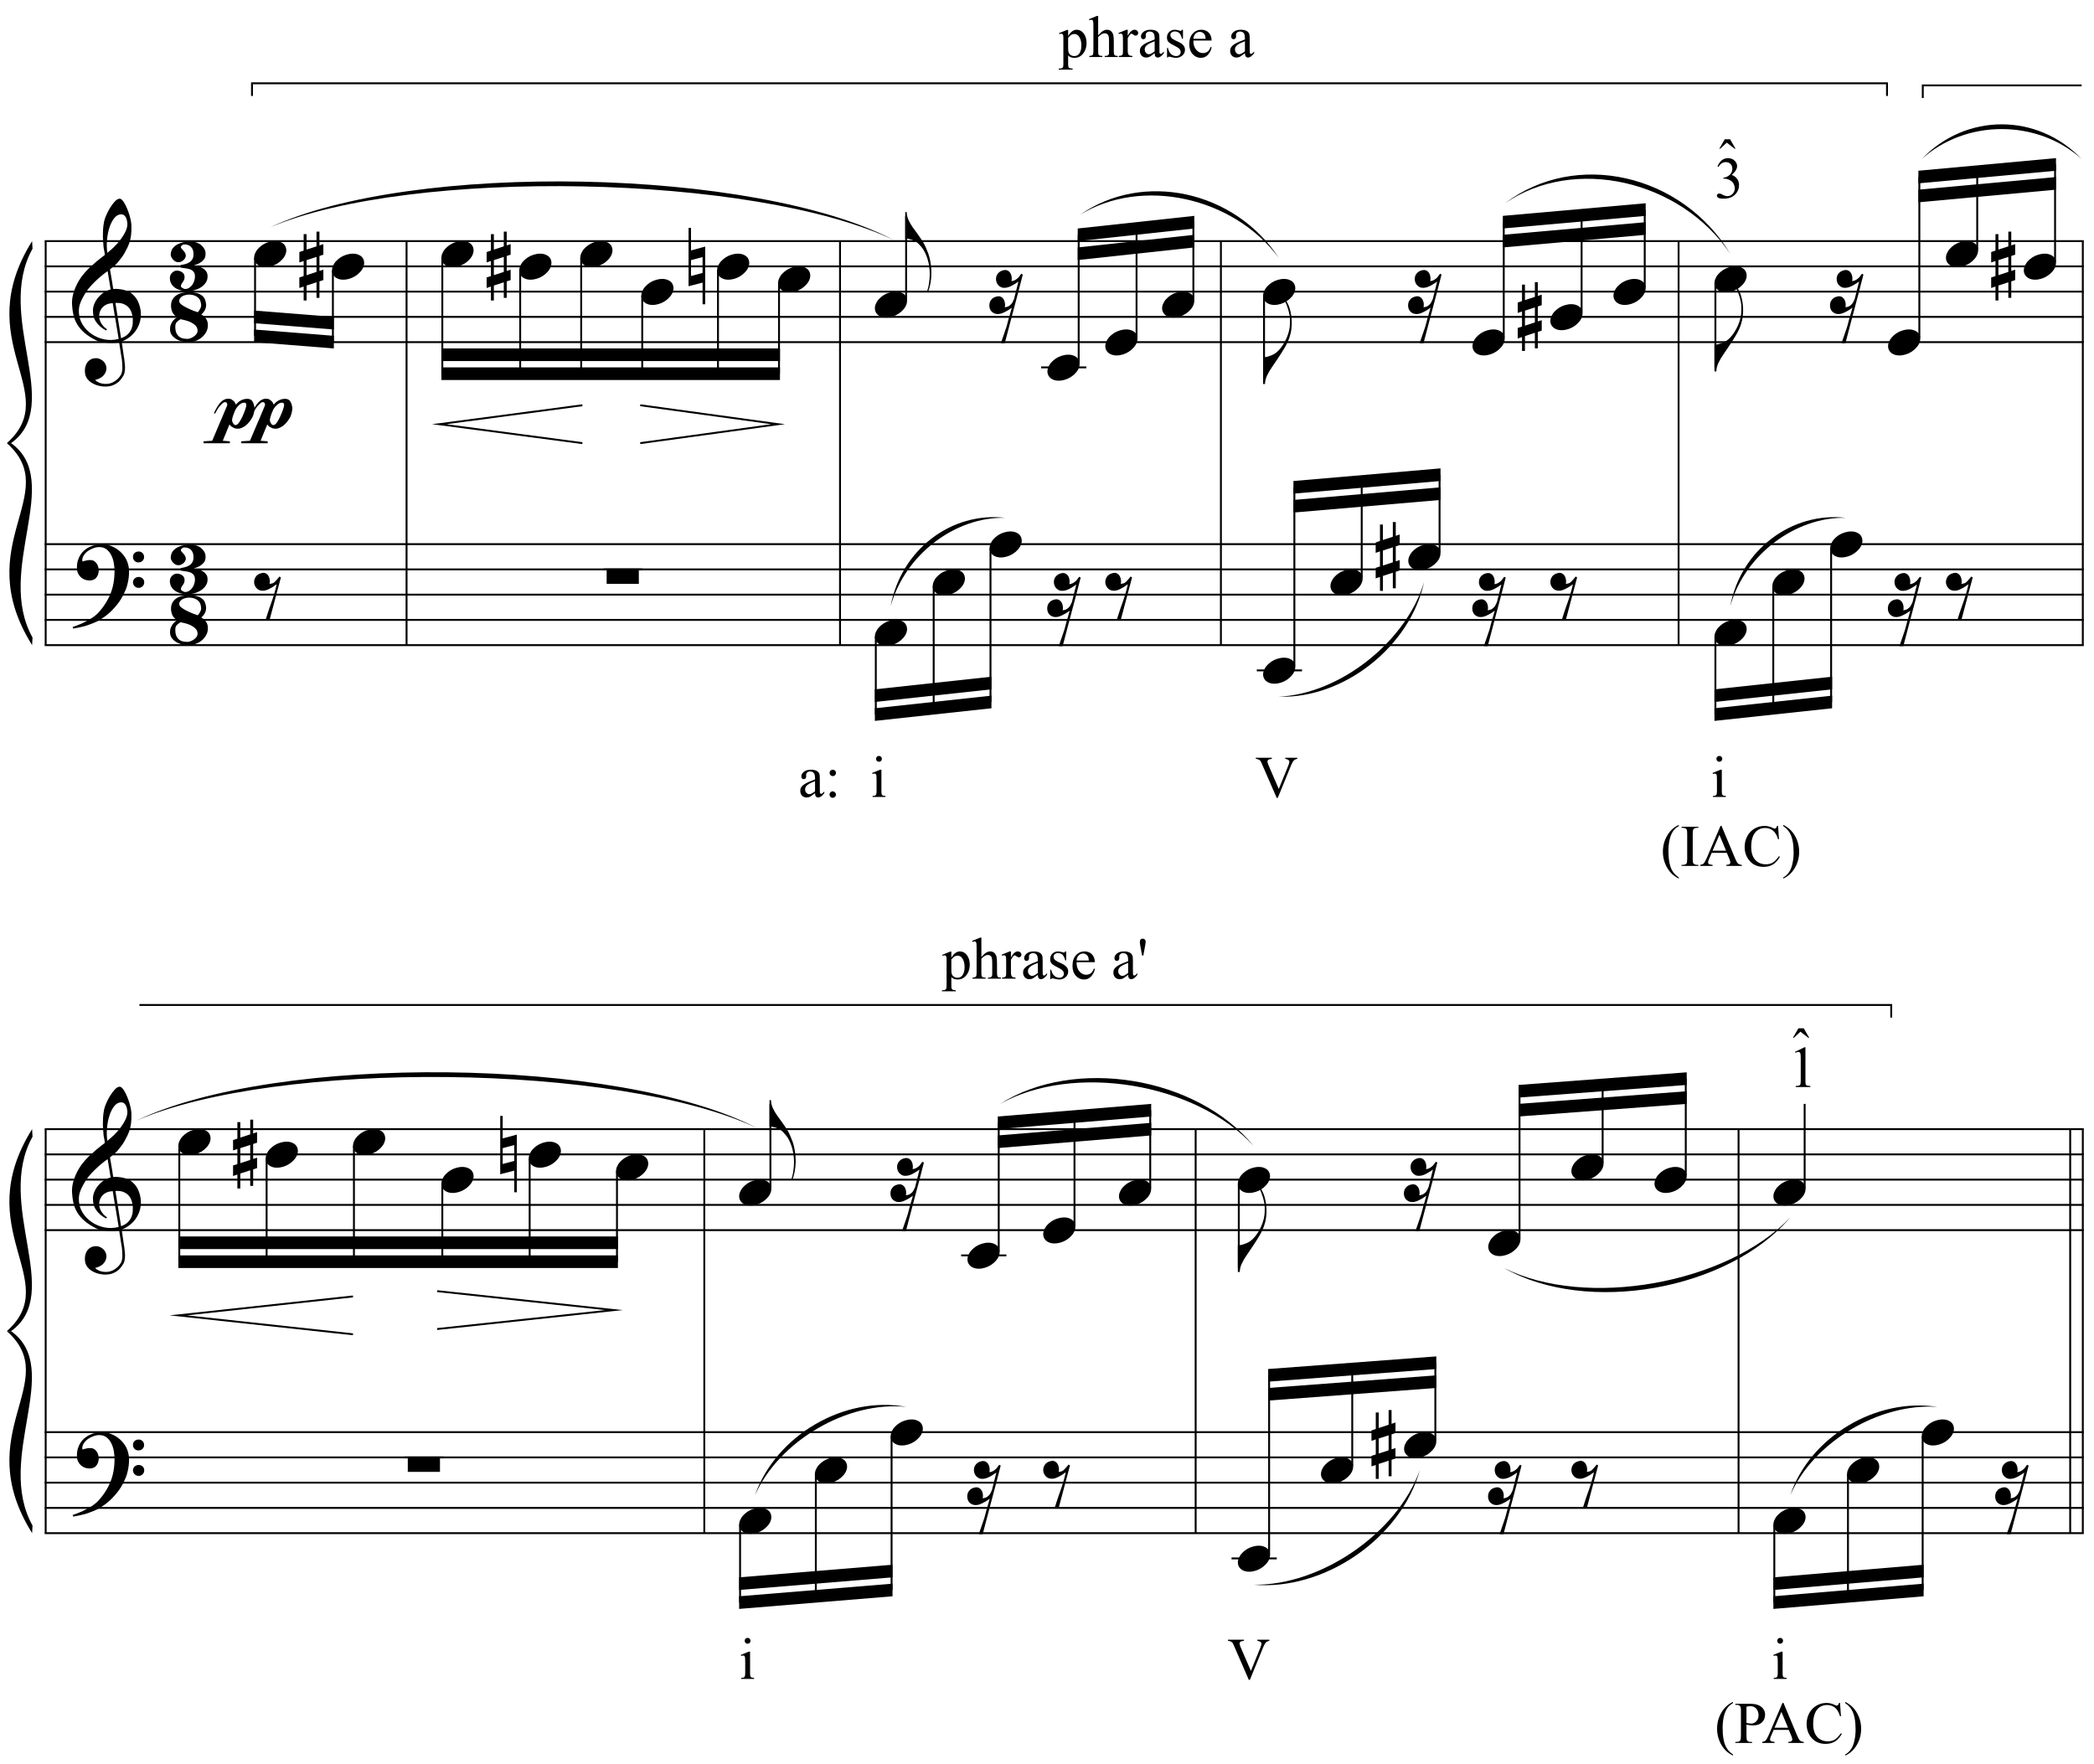 <?xml version="1.0" encoding="UTF-8"?>
<svg xmlns="http://www.w3.org/2000/svg" xmlns:xlink="http://www.w3.org/1999/xlink" width="425pt" height="358pt" viewBox="0 0 425 358" version="1.1">
<defs>
<g>
<symbol overflow="visible" id="glyph0-0">
<path style="stroke:none;" d=""/>
</symbol>
<symbol overflow="visible" id="glyph0-1">
<path style="stroke:none;" d="M 9.547 5.172 C 9.172 5.234 8.766 5.27 8.328 5.281 C 7.898 5.301 7.477 5.289 7.062 5.25 C 6.656 5.219 6.273 5.172 5.922 5.109 C 5.578 5.047 5.297 4.961 5.078 4.859 C 4.023 4.348 3.176 3.812 2.531 3.25 C 1.883 2.688 1.379 2.094 1.016 1.469 C 0.66 0.852 0.41 0.223 0.266 -0.422 C 0.129 -1.066 0.039 -1.719 0 -2.375 C -0.051 -3.082 0.008 -3.789 0.188 -4.5 C 0.375 -5.219 0.629 -5.898 0.953 -6.547 C 1.273 -7.203 1.645 -7.801 2.062 -8.344 C 2.477 -8.883 2.898 -9.363 3.328 -9.781 C 3.816 -10.238 4.328 -10.695 4.859 -11.156 C 5.398 -11.613 5.992 -12.082 6.641 -12.562 C 6.629 -12.738 6.613 -12.895 6.594 -13.031 C 6.57 -13.176 6.547 -13.316 6.516 -13.453 C 6.492 -13.598 6.461 -13.758 6.422 -13.938 C 6.391 -14.113 6.367 -14.332 6.359 -14.594 C 6.359 -14.707 6.344 -14.91 6.312 -15.203 C 6.281 -15.492 6.258 -15.848 6.25 -16.266 C 6.25 -16.68 6.258 -17.156 6.281 -17.688 C 6.312 -18.219 6.383 -18.773 6.5 -19.359 C 6.562 -19.691 6.707 -20.117 6.938 -20.641 C 7.164 -21.172 7.43 -21.68 7.734 -22.172 C 8.047 -22.672 8.367 -23.098 8.703 -23.453 C 9.047 -23.805 9.367 -23.984 9.672 -23.984 C 9.828 -23.984 9.992 -23.891 10.172 -23.703 C 10.348 -23.523 10.52 -23.281 10.688 -22.969 C 10.863 -22.664 11.031 -22.316 11.188 -21.922 C 11.352 -21.535 11.5 -21.133 11.625 -20.719 C 11.75 -20.312 11.848 -19.91 11.922 -19.516 C 11.992 -19.117 12.035 -18.77 12.047 -18.469 C 12.066 -17.758 12.039 -17.133 11.969 -16.594 C 11.906 -16.051 11.801 -15.566 11.656 -15.141 C 11.52 -14.711 11.359 -14.316 11.172 -13.953 C 10.992 -13.586 10.801 -13.223 10.594 -12.859 C 10.375 -12.484 10.148 -12.156 9.922 -11.875 C 9.703 -11.594 9.477 -11.312 9.25 -11.031 C 9 -10.727 8.738 -10.477 8.469 -10.281 C 8.207 -10.082 7.945 -9.867 7.688 -9.641 C 7.812 -8.941 7.922 -8.312 8.016 -7.75 C 8.055 -7.5 8.098 -7.258 8.141 -7.031 C 8.18 -6.801 8.211 -6.586 8.234 -6.391 C 8.266 -6.191 8.289 -6.023 8.312 -5.891 C 8.344 -5.766 8.359 -5.688 8.359 -5.656 C 8.691 -5.695 9.031 -5.695 9.375 -5.656 C 9.727 -5.625 10.062 -5.57 10.375 -5.5 C 10.695 -5.438 10.984 -5.348 11.234 -5.234 C 11.492 -5.129 11.695 -5.031 11.844 -4.938 C 12.582 -4.395 13.102 -3.77 13.406 -3.062 C 13.719 -2.363 13.898 -1.645 13.953 -0.906 C 13.992 -0.332 13.945 0.242 13.812 0.828 C 13.676 1.41 13.445 1.961 13.125 2.484 C 12.812 3.016 12.395 3.5 11.875 3.938 C 11.363 4.375 10.758 4.734 10.062 5.016 C 10.145 5.578 10.223 6.098 10.297 6.578 C 10.359 6.992 10.414 7.395 10.469 7.781 C 10.531 8.164 10.57 8.438 10.594 8.594 C 10.719 9.406 10.766 10.07 10.734 10.594 C 10.711 11.125 10.613 11.555 10.438 11.891 C 10.281 12.16 10.102 12.426 9.906 12.688 C 9.707 12.945 9.473 13.176 9.203 13.375 C 8.93 13.582 8.613 13.754 8.25 13.891 C 7.883 14.035 7.473 14.117 7.016 14.141 C 6.66 14.172 6.234 14.141 5.734 14.047 C 5.242 13.961 4.773 13.805 4.328 13.578 C 3.879 13.359 3.488 13.055 3.156 12.672 C 2.832 12.285 2.648 11.812 2.609 11.25 C 2.578 10.926 2.594 10.598 2.656 10.266 C 2.727 9.93 2.848 9.629 3.016 9.359 C 3.191 9.086 3.422 8.863 3.703 8.688 C 3.984 8.508 4.328 8.41 4.734 8.391 C 4.984 8.367 5.234 8.398 5.484 8.484 C 5.734 8.578 5.969 8.707 6.188 8.875 C 6.406 9.039 6.582 9.242 6.719 9.484 C 6.852 9.734 6.938 10.004 6.969 10.297 C 7.008 10.797 6.852 11.281 6.5 11.75 C 6.145 12.227 5.539 12.582 4.688 12.812 C 4.832 13 5.094 13.176 5.469 13.344 C 5.852 13.52 6.332 13.609 6.906 13.609 C 7.508 13.609 8.086 13.43 8.641 13.078 C 9.191 12.723 9.617 12.281 9.922 11.75 C 10.109 11.395 10.203 10.93 10.203 10.359 C 10.203 9.797 10.172 9.227 10.109 8.656 C 10.078 8.551 10.035 8.312 9.984 7.938 C 9.93 7.562 9.867 7.172 9.797 6.766 C 9.734 6.285 9.648 5.754 9.547 5.172 Z M 9.984 -20.812 C 9.453 -20.812 8.984 -20.562 8.578 -20.062 C 8.172 -19.562 7.844 -18.926 7.594 -18.156 C 7.344 -17.395 7.176 -16.555 7.094 -15.641 C 7.008 -14.723 7.031 -13.844 7.156 -13 C 7.602 -13.344 8.07 -13.754 8.562 -14.234 C 9.062 -14.723 9.508 -15.238 9.906 -15.781 C 10.312 -16.332 10.641 -16.883 10.891 -17.438 C 11.148 -18 11.258 -18.535 11.219 -19.047 C 11.195 -19.211 11.164 -19.395 11.125 -19.594 C 11.082 -19.801 11.016 -19.992 10.922 -20.172 C 10.828 -20.348 10.703 -20.5 10.547 -20.625 C 10.398 -20.75 10.211 -20.812 9.984 -20.812 Z M 9.938 4.328 C 10.531 4.117 10.988 3.848 11.312 3.516 C 11.645 3.191 11.891 2.836 12.047 2.453 C 12.203 2.078 12.289 1.695 12.312 1.312 C 12.332 0.926 12.336 0.582 12.328 0.281 C 12.297 0.039 12.234 -0.258 12.141 -0.625 C 12.055 -1 11.891 -1.359 11.641 -1.703 C 11.398 -2.047 11.051 -2.328 10.594 -2.547 C 10.145 -2.773 9.547 -2.867 8.797 -2.828 Z M 8.266 -2.781 C 7.703 -2.758 7.238 -2.648 6.875 -2.453 C 6.508 -2.254 6.223 -2.016 6.016 -1.734 C 5.805 -1.453 5.66 -1.156 5.578 -0.844 C 5.504 -0.531 5.477 -0.25 5.5 0 C 5.508 0.25 5.562 0.5 5.656 0.75 C 5.75 1.008 5.875 1.254 6.031 1.484 C 6.188 1.711 6.359 1.914 6.547 2.094 C 6.734 2.281 6.922 2.422 7.109 2.516 C 7.086 2.547 7.066 2.57 7.047 2.594 C 7.023 2.613 7 2.641 6.969 2.672 C 6.938 2.691 6.914 2.719 6.906 2.75 C 6.477 2.539 6.102 2.297 5.781 2.016 C 5.469 1.734 5.266 1.535 5.172 1.422 C 5.016 1.211 4.879 1.023 4.766 0.859 C 4.66 0.691 4.57 0.516 4.5 0.328 C 4.438 0.148 4.379 -0.047 4.328 -0.266 C 4.285 -0.484 4.258 -0.742 4.25 -1.047 C 4.219 -1.328 4.234 -1.629 4.297 -1.953 C 4.367 -2.273 4.484 -2.598 4.641 -2.922 C 4.797 -3.254 5 -3.57 5.25 -3.875 C 5.508 -4.188 5.812 -4.477 6.156 -4.75 C 6.332 -4.895 6.488 -5.004 6.625 -5.078 C 6.77 -5.16 6.906 -5.234 7.031 -5.297 C 7.156 -5.359 7.281 -5.406 7.406 -5.438 C 7.539 -5.477 7.68 -5.52 7.828 -5.562 L 7.219 -9.266 C 7.051 -9.172 6.781 -8.977 6.406 -8.688 C 6.039 -8.406 5.641 -8.066 5.203 -7.672 C 4.766 -7.273 4.332 -6.848 3.906 -6.391 C 3.477 -5.93 3.125 -5.488 2.844 -5.062 C 2.352 -4.281 1.973 -3.562 1.703 -2.906 C 1.43 -2.25 1.328 -1.539 1.391 -0.781 C 1.441 0.082 1.703 0.883 2.172 1.625 C 2.648 2.375 3.258 3 4 3.5 C 4.738 4.008 5.578 4.363 6.516 4.562 C 7.461 4.758 8.441 4.734 9.453 4.484 C 9.234 3.129 9.035 1.922 8.859 0.859 C 8.773 0.41 8.695 -0.031 8.625 -0.469 C 8.562 -0.906 8.5 -1.297 8.438 -1.641 C 8.375 -1.984 8.328 -2.258 8.297 -2.469 C 8.273 -2.676 8.266 -2.781 8.266 -2.781 Z M 8.266 -2.781 "/>
</symbol>
<symbol overflow="visible" id="glyph0-2">
<path style="stroke:none;" d="M 10.297 5.375 C 10.172 5.602 10.051 5.812 9.938 6 C 9.82 6.195 9.703 6.383 9.578 6.562 C 9.453 6.738 9.32 6.91 9.188 7.078 C 9.051 7.254 8.895 7.441 8.719 7.641 C 8.539 7.848 8.367 8.035 8.203 8.203 C 8.047 8.367 7.891 8.523 7.734 8.672 C 7.578 8.816 7.41 8.961 7.234 9.109 C 7.055 9.254 6.859 9.41 6.641 9.578 C 6.367 9.773 6.113 9.945 5.875 10.094 C 5.633 10.25 5.395 10.391 5.156 10.516 C 4.914 10.641 4.664 10.754 4.406 10.859 C 4.145 10.961 3.859 11.07 3.547 11.188 C 3.234 11.312 2.891 11.426 2.516 11.531 C 2.141 11.633 1.781 11.719 1.438 11.781 C 1.039 11.863 0.645 11.941 0.25 12.016 L 0.109 11.703 C 0.742 11.484 1.383 11.234 2.031 10.953 C 2.562 10.703 3.125 10.398 3.719 10.047 C 4.312 9.703 4.828 9.305 5.266 8.859 C 6.367 7.68 7.207 6.383 7.781 4.969 C 8.363 3.551 8.641 1.941 8.609 0.141 C 8.609 -0.266 8.562 -0.734 8.469 -1.266 C 8.383 -1.805 8.227 -2.312 8 -2.781 C 7.781 -3.258 7.469 -3.672 7.062 -4.016 C 6.656 -4.359 6.133 -4.531 5.5 -4.531 C 5.125 -4.531 4.727 -4.453 4.312 -4.297 C 3.895 -4.148 3.516 -3.953 3.172 -3.703 C 2.836 -3.453 2.562 -3.148 2.344 -2.797 C 2.125 -2.453 2.035 -2.082 2.078 -1.688 C 2.086 -1.625 2.129 -1.602 2.203 -1.625 C 2.273 -1.645 2.383 -1.676 2.531 -1.719 C 2.676 -1.758 2.852 -1.801 3.062 -1.844 C 3.27 -1.883 3.52 -1.898 3.812 -1.891 C 4.113 -1.867 4.375 -1.773 4.594 -1.609 C 4.812 -1.441 4.988 -1.227 5.125 -0.969 C 5.258 -0.707 5.348 -0.422 5.391 -0.109 C 5.43 0.191 5.414 0.488 5.344 0.781 C 5.238 1.227 5.039 1.582 4.75 1.844 C 4.457 2.113 4.051 2.25 3.531 2.25 C 3.195 2.25 2.875 2.191 2.562 2.078 C 2.258 1.961 1.992 1.797 1.766 1.578 C 1.535 1.367 1.348 1.109 1.203 0.797 C 1.055 0.492 0.984 0.145 0.984 -0.25 C 0.973 -0.832 1.035 -1.348 1.172 -1.797 C 1.316 -2.254 1.492 -2.645 1.703 -2.969 C 1.922 -3.301 2.148 -3.57 2.391 -3.781 C 2.629 -3.988 2.848 -4.156 3.047 -4.281 C 3.555 -4.594 4.07 -4.805 4.594 -4.922 C 5.113 -5.047 5.602 -5.113 6.062 -5.125 C 6.582 -5.125 7.102 -5.035 7.625 -4.859 C 8.156 -4.691 8.648 -4.445 9.109 -4.125 C 9.578 -3.812 9.992 -3.43 10.359 -2.984 C 10.734 -2.535 11.02 -2.039 11.219 -1.5 C 11.445 -0.883 11.562 -0.234 11.562 0.453 C 11.57 1.148 11.488 1.898 11.312 2.703 C 11.258 2.973 11.195 3.219 11.125 3.438 C 11.062 3.656 10.988 3.867 10.906 4.078 C 10.82 4.285 10.727 4.488 10.625 4.688 C 10.52 4.895 10.41 5.125 10.297 5.375 Z M 12.359 -2.516 C 12.348 -2.836 12.453 -3.102 12.672 -3.312 C 12.891 -3.52 13.156 -3.625 13.469 -3.625 C 13.781 -3.645 14.047 -3.551 14.266 -3.344 C 14.492 -3.133 14.609 -2.875 14.609 -2.562 C 14.629 -2.25 14.531 -1.977 14.312 -1.75 C 14.094 -1.531 13.828 -1.422 13.516 -1.422 C 13.191 -1.398 12.914 -1.5 12.688 -1.719 C 12.469 -1.938 12.359 -2.203 12.359 -2.516 Z M 12.359 2.641 C 12.359 2.328 12.469 2.066 12.688 1.859 C 12.906 1.66 13.172 1.551 13.484 1.531 C 13.797 1.531 14.066 1.629 14.297 1.828 C 14.523 2.023 14.641 2.285 14.641 2.609 C 14.648 2.922 14.547 3.188 14.328 3.406 C 14.109 3.633 13.844 3.75 13.531 3.75 C 13.219 3.758 12.945 3.656 12.719 3.438 C 12.488 3.219 12.367 2.953 12.359 2.641 Z M 12.359 2.641 "/>
</symbol>
<symbol overflow="visible" id="glyph0-3">
<path style="stroke:none;" d="M 7.703 1.703 C 7.703 2.223 7.582 2.691 7.344 3.109 C 7.102 3.535 6.797 3.898 6.422 4.203 C 6.047 4.504 5.625 4.734 5.156 4.891 C 4.695 5.047 4.25 5.125 3.812 5.125 C 3.406 5.125 2.977 5.078 2.531 4.984 C 2.082 4.891 1.676 4.734 1.312 4.516 C 0.945 4.305 0.641 4.035 0.391 3.703 C 0.141 3.367 0.016 2.961 0.016 2.484 C 0.016 2.148 0.066 1.848 0.172 1.578 C 0.285 1.316 0.414 1.082 0.562 0.875 C 0.719 0.676 0.883 0.504 1.062 0.359 C 1.238 0.223 1.395 0.129 1.531 0.078 C 1.02 -0.203 0.672 -0.555 0.484 -0.984 C 0.305 -1.422 0.219 -1.852 0.219 -2.281 C 0.219 -2.77 0.316 -3.18 0.516 -3.516 C 0.711 -3.859 0.977 -4.145 1.312 -4.375 C 1.656 -4.602 2.039 -4.766 2.469 -4.859 C 2.895 -4.961 3.344 -5.016 3.812 -5.016 C 4.5 -5.016 5.066 -4.945 5.516 -4.812 C 5.961 -4.676 6.316 -4.492 6.578 -4.266 C 6.848 -4.035 7.035 -3.766 7.141 -3.453 C 7.254 -3.148 7.32 -2.828 7.344 -2.484 C 7.352 -2.098 7.27 -1.734 7.094 -1.391 C 6.914 -1.047 6.672 -0.742 6.359 -0.484 C 6.723 -0.297 7.035 -0.023 7.297 0.328 C 7.566 0.691 7.703 1.148 7.703 1.703 Z M 6.328 -2.484 C 6.305 -2.742 6.254 -2.992 6.172 -3.234 C 6.086 -3.484 5.945 -3.695 5.75 -3.875 C 5.562 -4.062 5.312 -4.211 5 -4.328 C 4.688 -4.453 4.297 -4.516 3.828 -4.516 C 3.586 -4.516 3.336 -4.477 3.078 -4.406 C 2.828 -4.344 2.609 -4.25 2.422 -4.125 C 2.242 -4 2.102 -3.848 2 -3.672 C 1.895 -3.492 1.863 -3.297 1.906 -3.078 C 1.945 -2.859 2.125 -2.641 2.438 -2.422 C 2.75 -2.203 3.109 -1.992 3.516 -1.797 C 3.922 -1.598 4.32 -1.422 4.719 -1.266 C 5.125 -1.117 5.438 -1.008 5.656 -0.938 C 5.832 -1.133 5.992 -1.375 6.141 -1.656 C 6.297 -1.938 6.359 -2.211 6.328 -2.484 Z M 5.609 2.812 C 5.609 2.395 5.469 2.047 5.188 1.766 C 4.914 1.492 4.586 1.266 4.203 1.078 C 3.816 0.898 3.426 0.766 3.031 0.672 C 2.645 0.578 2.352 0.508 2.156 0.469 C 1.812 0.676 1.539 0.891 1.344 1.109 C 1.156 1.336 1.07 1.672 1.094 2.109 C 1.094 2.453 1.133 2.766 1.219 3.047 C 1.312 3.336 1.453 3.586 1.641 3.797 C 1.828 4.016 2.078 4.18 2.391 4.297 C 2.711 4.41 3.113 4.469 3.594 4.469 C 3.738 4.469 3.926 4.426 4.156 4.344 C 4.395 4.258 4.617 4.145 4.828 4 C 5.035 3.863 5.219 3.691 5.375 3.484 C 5.531 3.273 5.609 3.051 5.609 2.812 Z M 5.609 2.812 "/>
</symbol>
<symbol overflow="visible" id="glyph0-4">
<path style="stroke:none;" d="M 7.641 2.031 C 7.641 2.551 7.5 3 7.219 3.375 C 6.945 3.758 6.602 4.07 6.188 4.312 C 5.781 4.562 5.344 4.742 4.875 4.859 C 4.414 4.984 4 5.047 3.625 5.047 C 3.102 5.047 2.617 4.984 2.172 4.859 C 1.734 4.734 1.348 4.555 1.016 4.328 C 0.691 4.098 0.438 3.812 0.25 3.469 C 0.07 3.133 -0.016 2.758 -0.016 2.344 C -0.016 2.164 0.02 1.984 0.094 1.797 C 0.176 1.617 0.281 1.461 0.406 1.328 C 0.539 1.191 0.691 1.078 0.859 0.984 C 1.035 0.898 1.223 0.859 1.422 0.859 C 1.797 0.859 2.145 0.969 2.469 1.188 C 2.801 1.406 2.969 1.734 2.969 2.172 C 2.969 2.43 2.926 2.641 2.844 2.797 C 2.758 2.961 2.672 3.109 2.578 3.234 C 2.484 3.359 2.398 3.484 2.328 3.609 C 2.254 3.742 2.223 3.898 2.234 4.078 C 2.234 4.117 2.266 4.172 2.328 4.234 C 2.398 4.297 2.477 4.352 2.562 4.406 C 2.656 4.457 2.742 4.5 2.828 4.531 C 2.922 4.57 2.992 4.594 3.047 4.594 C 3.391 4.594 3.688 4.504 3.938 4.328 C 4.195 4.16 4.41 3.945 4.578 3.688 C 4.754 3.426 4.879 3.148 4.953 2.859 C 5.035 2.578 5.078 2.32 5.078 2.094 C 5.078 1.656 4.984 1.32 4.797 1.094 C 4.617 0.875 4.391 0.711 4.109 0.609 C 3.828 0.504 3.508 0.43 3.156 0.391 C 2.812 0.359 2.477 0.312 2.156 0.25 C 2.156 0.227 2.156 0.191 2.156 0.141 C 2.156 0.086 2.156 0.031 2.156 -0.031 C 2.164 -0.102 2.172 -0.16 2.172 -0.203 C 2.172 -0.254 2.172 -0.281 2.172 -0.281 C 2.504 -0.32 2.828 -0.383 3.141 -0.469 C 3.453 -0.551 3.727 -0.676 3.969 -0.844 C 4.219 -1.008 4.414 -1.219 4.562 -1.469 C 4.707 -1.727 4.781 -2.051 4.781 -2.438 C 4.781 -2.969 4.688 -3.375 4.5 -3.656 C 4.312 -3.938 4.102 -4.133 3.875 -4.25 C 3.645 -4.363 3.422 -4.426 3.203 -4.438 C 2.992 -4.445 2.852 -4.453 2.781 -4.453 C 2.738 -4.453 2.688 -4.43 2.625 -4.391 C 2.57 -4.359 2.508 -4.316 2.438 -4.266 C 2.375 -4.223 2.32 -4.172 2.281 -4.109 C 2.238 -4.047 2.219 -3.988 2.219 -3.938 C 2.227 -3.82 2.27 -3.719 2.344 -3.625 C 2.414 -3.531 2.504 -3.43 2.609 -3.328 C 2.711 -3.223 2.816 -3.102 2.922 -2.969 C 3.023 -2.844 3.109 -2.68 3.172 -2.484 C 3.242 -2.285 3.242 -2.086 3.172 -1.891 C 3.109 -1.691 3 -1.516 2.844 -1.359 C 2.695 -1.203 2.523 -1.078 2.328 -0.984 C 2.129 -0.891 1.938 -0.844 1.75 -0.844 C 1.508 -0.844 1.289 -0.895 1.094 -1 C 0.906 -1.113 0.742 -1.25 0.609 -1.406 C 0.473 -1.562 0.363 -1.727 0.281 -1.906 C 0.195 -2.082 0.156 -2.234 0.156 -2.359 C 0.156 -2.66 0.219 -2.969 0.344 -3.281 C 0.477 -3.594 0.707 -3.879 1.031 -4.141 C 1.352 -4.398 1.773 -4.613 2.297 -4.781 C 2.828 -4.957 3.5 -5.047 4.312 -5.047 C 4.645 -5.047 4.988 -4.984 5.344 -4.859 C 5.707 -4.742 6.023 -4.578 6.297 -4.359 C 6.566 -4.141 6.789 -3.879 6.969 -3.578 C 7.145 -3.285 7.234 -2.945 7.234 -2.562 C 7.234 -2.051 7.109 -1.648 6.859 -1.359 C 6.617 -1.078 6.348 -0.852 6.047 -0.688 C 5.754 -0.531 5.484 -0.41 5.234 -0.328 C 4.992 -0.254 4.875 -0.188 4.875 -0.125 C 5.176 -0.094 5.488 -0.039 5.812 0.031 C 6.133 0.113 6.43 0.238 6.703 0.406 C 6.973 0.57 7.195 0.785 7.375 1.047 C 7.551 1.305 7.641 1.633 7.641 2.031 Z M 7.641 2.031 "/>
</symbol>
<symbol overflow="visible" id="glyph0-5">
<path style="stroke:none;" d="M 0.156 0.016 C 0.301 -0.348 0.508 -0.688 0.781 -1 C 1.062 -1.312 1.383 -1.586 1.75 -1.828 C 2.125 -2.066 2.523 -2.25 2.953 -2.375 C 3.379 -2.508 3.812 -2.578 4.25 -2.578 C 4.688 -2.578 5.066 -2.504 5.391 -2.359 C 5.723 -2.223 5.984 -2.035 6.172 -1.797 C 6.359 -1.555 6.473 -1.273 6.516 -0.953 C 6.566 -0.629 6.523 -0.285 6.391 0.078 C 6.254 0.453 6.039 0.797 5.75 1.109 C 5.469 1.43 5.141 1.711 4.766 1.953 C 4.398 2.191 4.004 2.375 3.578 2.5 C 3.148 2.633 2.723 2.703 2.297 2.703 C 1.859 2.703 1.477 2.629 1.156 2.484 C 0.832 2.348 0.57 2.156 0.375 1.906 C 0.176 1.656 0.055 1.367 0.016 1.047 C -0.023 0.734 0.02 0.391 0.156 0.016 Z M 0.156 0.016 "/>
</symbol>
<symbol overflow="visible" id="glyph0-6">
<path style="stroke:none;" d="M 1.469 -1.266 L 1.469 1.781 L 3.484 1.125 L 3.484 -1.922 Z M 0.875 -3.203 L 0.875 -6.547 L 1.469 -6.547 L 1.469 -3.406 L 3.484 -4.062 L 3.484 -7.047 L 4.078 -7.047 L 4.078 -4.25 L 4.875 -4.516 L 4.875 -2.375 L 4.078 -2.109 L 4.078 0.922 L 4.875 0.672 L 4.875 2.781 L 4.078 3.047 L 4.078 6.391 L 3.484 6.391 L 3.484 3.234 L 1.469 3.891 L 1.469 6.922 L 0.875 6.922 L 0.875 4.094 L 0 4.391 L 0 2.25 L 0.875 1.969 L 0.875 -1.094 L 0 -0.797 L 0 -2.906 Z M 0.875 -3.203 "/>
</symbol>
<symbol overflow="visible" id="glyph0-7">
<path style="stroke:none;" d="M 1.469 -4.359 C 1.844 -4.461 2.148 -4.441 2.391 -4.297 C 2.641 -4.16 2.828 -3.969 2.953 -3.719 C 3.086 -3.477 3.164 -3.211 3.188 -2.922 C 3.219 -2.629 3.203 -2.379 3.141 -2.172 C 3.359 -2.203 3.555 -2.242 3.734 -2.297 C 3.91 -2.348 4.094 -2.473 4.281 -2.672 C 4.457 -2.848 4.602 -3.008 4.719 -3.156 C 4.844 -3.301 4.984 -3.473 5.141 -3.672 L 5.438 -3.5 L 3.156 5.078 L 2.344 5.078 C 2.477 4.629 2.617 4.188 2.766 3.75 C 2.891 3.395 3.016 3.02 3.141 2.625 C 3.266 2.238 3.375 1.93 3.469 1.703 C 3.688 1.098 3.863 0.562 4 0.094 C 4.145 -0.375 4.258 -0.773 4.344 -1.109 C 4.438 -1.492 4.516 -1.828 4.578 -2.109 C 4.453 -2.016 4.281 -1.895 4.062 -1.75 C 3.852 -1.602 3.625 -1.461 3.375 -1.328 C 3.133 -1.191 2.883 -1.07 2.625 -0.969 C 2.363 -0.863 2.109 -0.805 1.859 -0.797 C 1.328 -0.773 0.898 -0.922 0.578 -1.234 C 0.266 -1.547 0.078 -1.91 0.016 -2.328 C -0.035 -2.742 0.051 -3.148 0.281 -3.547 C 0.52 -3.953 0.914 -4.223 1.469 -4.359 Z M 1.469 -4.359 "/>
</symbol>
<symbol overflow="visible" id="glyph0-8">
<path style="stroke:none;" d="M 0.484 -1.266 L 0.484 1.953 L 2.828 1.328 L 2.828 -1.891 Z M 3.359 -4.016 L 3.359 7.688 L 2.828 7.688 L 2.828 3.297 L -0.016 4.031 L -0.016 -7.812 L 0.484 -7.812 L 0.484 -3.234 Z M 3.359 -4.016 "/>
</symbol>
<symbol overflow="visible" id="glyph0-9">
<path style="stroke:none;" d="M 0.312 -5.891 C 0.312 -5.379 0.43 -4.848 0.672 -4.297 C 0.922 -3.754 1.195 -3.27 1.5 -2.844 C 1.844 -2.363 2.211 -1.852 2.609 -1.312 C 3.004 -0.781 3.398 -0.18 3.797 0.484 C 3.953 0.773 4.102 1.094 4.25 1.438 C 4.406 1.789 4.547 2.141 4.672 2.484 C 4.797 2.836 4.895 3.172 4.969 3.484 C 5.039 3.797 5.094 4.055 5.125 4.266 C 5.195 4.691 5.25 5.113 5.281 5.531 C 5.312 5.945 5.32 6.352 5.312 6.75 C 5.281 8 5.066 9.16 4.672 10.234 L 4.422 10.188 C 4.617 9.707 4.758 9.145 4.844 8.5 C 4.938 7.863 4.984 7.258 4.984 6.688 C 4.984 6.188 4.941 5.645 4.859 5.062 C 4.773 4.477 4.645 3.93 4.469 3.422 C 4.156 2.504 3.781 1.781 3.344 1.25 C 2.906 0.719 2.531 0.348 2.219 0.141 C 1.977 -0.004 1.75 -0.117 1.531 -0.203 C 1.312 -0.297 1.109 -0.363 0.922 -0.406 C 0.703 -0.457 0.5 -0.492 0.312 -0.516 L 0.016 -0.516 L 0.016 -5.891 Z M 0.312 -5.891 "/>
</symbol>
<symbol overflow="visible" id="glyph0-10">
<path style="stroke:none;" d="M 5.734 -5.188 C 5.672 -4.633 5.535 -4.051 5.328 -3.438 C 5.117 -2.82 4.805 -2.16 4.391 -1.453 C 3.953 -0.711 3.504 -0.004 3.047 0.672 C 2.598 1.348 2.176 1.973 1.781 2.547 C 1.438 3.023 1.117 3.566 0.828 4.172 C 0.535 4.773 0.391 5.363 0.391 5.938 L 0 5.938 L 0 0.484 L 0.391 0.484 C 0.598 0.461 0.816 0.414 1.047 0.344 C 1.234 0.289 1.453 0.211 1.703 0.109 C 1.961 0.004 2.223 -0.133 2.484 -0.312 C 2.66 -0.426 2.859 -0.594 3.078 -0.812 C 3.305 -1.031 3.535 -1.301 3.766 -1.625 C 4.004 -1.945 4.234 -2.316 4.453 -2.734 C 4.68 -3.16 4.883 -3.633 5.062 -4.156 C 5.25 -4.727 5.363 -5.234 5.406 -5.672 C 5.445 -6.109 5.461 -6.609 5.453 -7.172 C 5.453 -7.473 5.422 -7.789 5.359 -8.125 C 5.297 -8.457 5.219 -8.785 5.125 -9.109 C 5.031 -9.43 4.926 -9.738 4.812 -10.031 C 4.707 -10.32 4.594 -10.578 4.469 -10.797 L 4.688 -10.953 C 4.883 -10.66 5.062 -10.312 5.219 -9.906 C 5.375 -9.508 5.504 -9.062 5.609 -8.562 C 5.711 -8.07 5.781 -7.539 5.812 -6.969 C 5.844 -6.395 5.816 -5.801 5.734 -5.188 Z M 5.734 -5.188 "/>
</symbol>
<symbol overflow="visible" id="glyph1-0">
<path style="stroke:none;" d=""/>
</symbol>
<symbol overflow="visible" id="glyph1-1">
<path style="stroke:none;" d="M 7.766 -3.766 C 8.16 -4.422 8.539 -4.891 8.906 -5.172 C 9.281 -5.461 9.676 -5.602 10.094 -5.594 C 10.414 -5.594 10.645 -5.547 10.781 -5.453 C 10.906 -5.367 11.008 -5.289 11.094 -5.219 C 11.188 -5.156 11.266 -5.086 11.328 -5.016 C 11.391 -4.953 11.445 -4.867 11.5 -4.766 C 11.551 -4.66 11.609 -4.535 11.672 -4.391 C 11.805 -4.566 11.91 -4.691 11.984 -4.766 C 12.066 -4.836 12.188 -4.93 12.344 -5.047 C 12.531 -5.191 12.77 -5.316 13.062 -5.422 C 13.363 -5.523 13.656 -5.578 13.938 -5.578 C 14.414 -5.578 14.766 -5.426 14.984 -5.125 C 15.203 -4.82 15.359 -4.363 15.453 -3.75 C 15.453 -3.719 15.445 -3.633 15.438 -3.5 C 15.426 -3.363 15.406 -3.195 15.375 -3 C 15.344 -2.812 15.289 -2.609 15.219 -2.391 C 15.156 -2.18 15.078 -1.984 14.984 -1.797 C 14.816 -1.504 14.625 -1.219 14.406 -0.938 C 14.188 -0.656 13.945 -0.406 13.688 -0.188 C 13.426 0.02 13.145 0.188 12.844 0.312 C 12.551 0.445 12.25 0.504 11.938 0.484 C 11.688 0.473 11.492 0.438 11.359 0.375 C 11.234 0.312 11.098 0.238 10.953 0.156 C 10.797 0.082 10.688 0.008 10.625 -0.062 C 10.562 -0.145 10.473 -0.25 10.359 -0.375 L 9 2.938 L 10.438 3.047 L 10.438 3.438 L 5.078 3.438 L 5.078 3.047 L 6.844 2.938 C 7.363 1.707 7.844 0.582 8.281 -0.438 C 8.457 -0.852 8.641 -1.273 8.828 -1.703 C 9.016 -2.129 9.176 -2.516 9.312 -2.859 C 9.457 -3.203 9.582 -3.5 9.688 -3.75 C 9.789 -4 9.852 -4.156 9.875 -4.219 C 9.938 -4.352 9.926 -4.5 9.844 -4.656 C 9.77 -4.82 9.648 -4.906 9.484 -4.906 C 9.297 -4.906 9.082 -4.797 8.844 -4.578 C 8.613 -4.359 8.406 -4.129 8.219 -3.891 C 8.113 -3.742 8.02 -3.602 7.938 -3.469 C 7.863 -3.344 7.797 -3.223 7.734 -3.109 C 7.703 -2.91 7.648 -2.691 7.578 -2.453 C 7.516 -2.211 7.426 -1.992 7.312 -1.797 C 7.156 -1.504 6.969 -1.219 6.75 -0.938 C 6.531 -0.656 6.289 -0.406 6.031 -0.188 C 5.77 0.02 5.488 0.188 5.188 0.312 C 4.883 0.445 4.578 0.504 4.266 0.484 C 4.016 0.473 3.82 0.438 3.688 0.375 C 3.562 0.312 3.426 0.238 3.281 0.156 C 3.125 0.082 3.016 0.008 2.953 -0.062 C 2.898 -0.145 2.812 -0.25 2.688 -0.375 L 1.328 2.938 L 2.766 3.047 L 2.766 3.438 L -2.578 3.438 L -2.578 3.047 L -0.812 2.938 C -0.301 1.707 0.172 0.582 0.609 -0.438 C 0.785 -0.852 0.969 -1.273 1.156 -1.703 C 1.344 -2.129 1.504 -2.516 1.641 -2.859 C 1.785 -3.203 1.91 -3.5 2.016 -3.75 C 2.117 -4 2.188 -4.156 2.219 -4.219 C 2.27 -4.352 2.258 -4.5 2.188 -4.656 C 2.113 -4.82 1.992 -4.906 1.828 -4.906 C 1.629 -4.906 1.414 -4.797 1.188 -4.578 C 0.957 -4.359 0.742 -4.129 0.547 -3.891 C 0.359 -3.629 0.207 -3.391 0.094 -3.172 C -0.008 -2.953 -0.113 -2.77 -0.219 -2.625 C -0.25 -2.594 -0.289 -2.586 -0.344 -2.609 C -0.406 -2.629 -0.445 -2.648 -0.469 -2.672 C 0.031 -3.734 0.504 -4.488 0.953 -4.938 C 1.41 -5.383 1.898 -5.602 2.422 -5.594 C 2.742 -5.594 2.973 -5.547 3.109 -5.453 C 3.234 -5.367 3.336 -5.289 3.422 -5.219 C 3.516 -5.156 3.594 -5.086 3.656 -5.016 C 3.719 -4.953 3.773 -4.867 3.828 -4.766 C 3.891 -4.66 3.945 -4.535 4 -4.391 C 4.133 -4.566 4.242 -4.691 4.328 -4.766 C 4.41 -4.836 4.523 -4.93 4.672 -5.047 C 4.867 -5.191 5.109 -5.316 5.391 -5.422 C 5.68 -5.523 5.973 -5.578 6.266 -5.578 C 6.742 -5.578 7.094 -5.426 7.312 -5.125 C 7.531 -4.82 7.68 -4.367 7.766 -3.766 Z M 6.109 -4.25 C 6.109 -4.477 6.07 -4.625 6 -4.688 C 5.926 -4.758 5.812 -4.797 5.656 -4.797 C 5.469 -4.797 5.281 -4.742 5.094 -4.641 C 4.906 -4.535 4.727 -4.406 4.562 -4.25 C 4.406 -4.094 4.258 -3.914 4.125 -3.719 C 3.988 -3.531 3.883 -3.348 3.812 -3.172 C 3.758 -3.055 3.703 -2.914 3.641 -2.75 C 3.578 -2.582 3.508 -2.406 3.438 -2.219 C 3.375 -2.039 3.32 -1.863 3.281 -1.688 C 3.238 -1.52 3.219 -1.359 3.219 -1.203 C 3.219 -1.16 3.227 -1.086 3.25 -0.984 C 3.281 -0.891 3.328 -0.785 3.391 -0.672 C 3.453 -0.566 3.523 -0.469 3.609 -0.375 C 3.703 -0.289 3.812 -0.25 3.938 -0.25 C 4.164 -0.25 4.406 -0.43 4.656 -0.797 C 4.914 -1.172 5.148 -1.594 5.359 -2.062 C 5.566 -2.531 5.742 -2.977 5.891 -3.406 C 6.035 -3.844 6.109 -4.125 6.109 -4.25 Z M 13.781 -4.25 C 13.781 -4.477 13.738 -4.625 13.656 -4.688 C 13.582 -4.758 13.473 -4.797 13.328 -4.797 C 13.129 -4.797 12.938 -4.742 12.75 -4.641 C 12.57 -4.535 12.398 -4.406 12.234 -4.25 C 12.078 -4.094 11.926 -3.914 11.781 -3.719 C 11.645 -3.531 11.547 -3.348 11.484 -3.172 C 11.422 -3.055 11.359 -2.914 11.297 -2.75 C 11.242 -2.582 11.18 -2.406 11.109 -2.219 C 11.047 -2.039 10.992 -1.863 10.953 -1.688 C 10.91 -1.52 10.891 -1.359 10.891 -1.203 C 10.891 -1.16 10.898 -1.086 10.922 -0.984 C 10.953 -0.891 11 -0.785 11.062 -0.672 C 11.125 -0.566 11.195 -0.469 11.281 -0.375 C 11.375 -0.289 11.484 -0.25 11.609 -0.25 C 11.836 -0.25 12.078 -0.43 12.328 -0.797 C 12.578 -1.172 12.805 -1.594 13.016 -2.062 C 13.234 -2.531 13.414 -2.977 13.562 -3.406 C 13.707 -3.844 13.781 -4.125 13.781 -4.25 Z M 13.781 -4.25 "/>
</symbol>
<symbol overflow="visible" id="glyph1-2">
<path style="stroke:none;" d="M 6.547 -5.141 L 6.547 -2.188 L 0.016 -2.188 L 0.016 -5.141 Z M 6.547 -5.141 "/>
</symbol>
<symbol overflow="visible" id="glyph1-3">
<path style="stroke:none;" d="M 2.766 -4.328 C 3.141 -4.422 3.445 -4.398 3.688 -4.266 C 3.938 -4.129 4.129 -3.938 4.266 -3.688 C 4.398 -3.445 4.477 -3.176 4.5 -2.875 C 4.52 -2.582 4.504 -2.332 4.453 -2.125 C 4.672 -2.156 4.867 -2.207 5.047 -2.281 C 5.223 -2.363 5.406 -2.477 5.594 -2.625 C 5.789 -2.77 5.941 -2.926 6.047 -3.094 C 6.16 -3.258 6.289 -3.438 6.438 -3.625 L 6.75 -3.469 C 6.426 -2.238 6.078 -0.891 5.703 0.578 C 5.367 1.828 4.977 3.297 4.531 4.984 C 4.094 6.68 3.613 8.504 3.094 10.453 L 2.297 10.453 C 2.473 9.973 2.633 9.508 2.781 9.062 C 2.926 8.676 3.055 8.297 3.172 7.922 C 3.297 7.547 3.395 7.25 3.469 7.031 C 3.645 6.414 3.789 5.867 3.906 5.391 C 4.031 4.922 4.145 4.531 4.25 4.219 C 4.344 3.852 4.43 3.535 4.516 3.266 C 4.391 3.359 4.223 3.473 4.016 3.609 C 3.805 3.754 3.578 3.891 3.328 4.016 C 3.086 4.148 2.832 4.27 2.562 4.375 C 2.301 4.477 2.047 4.535 1.797 4.547 C 1.441 4.566 1.129 4.504 0.859 4.359 C 0.598 4.223 0.391 4.039 0.234 3.812 C 0.086 3.582 0 3.32 -0.031 3.031 C -0.062 2.75 -0.035 2.469 0.047 2.188 C 0.141 1.914 0.297 1.672 0.516 1.453 C 0.742 1.242 1.047 1.094 1.422 1 C 1.785 0.906 2.086 0.926 2.328 1.062 C 2.578 1.195 2.77 1.391 2.906 1.641 C 3.039 1.891 3.117 2.156 3.141 2.438 C 3.16 2.727 3.145 2.973 3.094 3.172 C 3.301 3.148 3.492 3.109 3.672 3.047 C 3.848 2.992 4.031 2.879 4.219 2.703 C 4.344 2.598 4.438 2.5 4.5 2.406 C 4.57 2.32 4.629 2.227 4.672 2.125 C 4.723 2.031 4.773 1.926 4.828 1.812 C 4.879 1.695 4.938 1.566 5 1.422 C 5 1.398 5.02 1.301 5.062 1.125 C 5.113 0.945 5.172 0.727 5.234 0.469 C 5.297 0.207 5.363 -0.066 5.438 -0.359 C 5.52 -0.648 5.586 -0.922 5.641 -1.172 C 5.703 -1.43 5.754 -1.641 5.797 -1.797 C 5.836 -1.961 5.859 -2.047 5.859 -2.047 C 5.734 -1.953 5.566 -1.836 5.359 -1.703 C 5.16 -1.566 4.938 -1.43 4.688 -1.297 C 4.445 -1.16 4.191 -1.039 3.922 -0.938 C 3.66 -0.844 3.406 -0.789 3.156 -0.781 C 2.801 -0.75 2.492 -0.805 2.234 -0.953 C 1.973 -1.098 1.766 -1.285 1.609 -1.516 C 1.461 -1.742 1.367 -2 1.328 -2.281 C 1.285 -2.57 1.305 -2.852 1.391 -3.125 C 1.484 -3.406 1.645 -3.648 1.875 -3.859 C 2.102 -4.078 2.398 -4.234 2.766 -4.328 Z M 2.766 -4.328 "/>
</symbol>
<symbol overflow="visible" id="glyph2-0">
<path style="stroke:none;" d="M 1.672 0 L 1.672 -7.5 L 7.672 -7.5 L 7.672 0 Z M 1.859 -0.188 L 7.484 -0.188 L 7.484 -7.312 L 1.859 -7.312 Z M 1.859 -0.188 "/>
</symbol>
<symbol overflow="visible" id="glyph2-1">
<path style="stroke:none;" d="M -0.016 -4.828 L 1.641 -5.5 L 1.859 -5.5 L 1.859 -4.25 C 2.141 -4.719 2.422 -5.047 2.703 -5.234 C 2.984 -5.43 3.273 -5.531 3.578 -5.531 C 4.117 -5.531 4.566 -5.316 4.922 -4.891 C 5.367 -4.379 5.594 -3.707 5.594 -2.875 C 5.594 -1.945 5.328 -1.18 4.797 -0.578 C 4.359 -0.078 3.805 0.172 3.141 0.172 C 2.848 0.172 2.598 0.129 2.391 0.047 C 2.234 -0.016 2.055 -0.133 1.859 -0.312 L 1.859 1.328 C 1.859 1.691 1.879 1.922 1.922 2.016 C 1.973 2.117 2.051 2.195 2.156 2.25 C 2.27 2.312 2.473 2.344 2.766 2.344 L 2.766 2.562 L -0.047 2.562 L -0.047 2.344 L 0.109 2.344 C 0.316 2.352 0.5 2.316 0.656 2.234 C 0.727 2.18 0.785 2.109 0.828 2.016 C 0.867 1.922 0.891 1.68 0.891 1.297 L 0.891 -3.781 C 0.891 -4.133 0.875 -4.359 0.844 -4.453 C 0.812 -4.547 0.758 -4.613 0.688 -4.656 C 0.625 -4.707 0.535 -4.734 0.422 -4.734 C 0.328 -4.734 0.207 -4.703 0.062 -4.641 Z M 1.859 -3.906 L 1.859 -1.906 C 1.859 -1.469 1.879 -1.18 1.922 -1.047 C 1.973 -0.816 2.102 -0.613 2.312 -0.438 C 2.531 -0.27 2.801 -0.188 3.125 -0.188 C 3.508 -0.188 3.828 -0.336 4.078 -0.641 C 4.391 -1.047 4.547 -1.609 4.547 -2.328 C 4.547 -3.148 4.367 -3.781 4.016 -4.219 C 3.766 -4.52 3.469 -4.672 3.125 -4.672 C 2.938 -4.672 2.75 -4.625 2.562 -4.531 C 2.414 -4.469 2.18 -4.258 1.859 -3.906 Z M 1.859 -3.906 "/>
</symbol>
<symbol overflow="visible" id="glyph2-2">
<path style="stroke:none;" d="M 1.953 -8.328 L 1.953 -4.406 C 2.391 -4.883 2.734 -5.191 2.984 -5.328 C 3.234 -5.461 3.488 -5.531 3.75 -5.531 C 4.051 -5.531 4.312 -5.441 4.531 -5.266 C 4.75 -5.098 4.91 -4.836 5.016 -4.484 C 5.086 -4.234 5.125 -3.773 5.125 -3.109 L 5.125 -1.219 C 5.125 -0.875 5.148 -0.641 5.203 -0.516 C 5.242 -0.422 5.312 -0.348 5.406 -0.297 C 5.5 -0.242 5.672 -0.219 5.922 -0.219 L 5.922 0 L 3.281 0 L 3.281 -0.219 L 3.406 -0.219 C 3.656 -0.219 3.828 -0.254 3.922 -0.328 C 4.023 -0.398 4.098 -0.508 4.141 -0.656 C 4.148 -0.719 4.156 -0.906 4.156 -1.219 L 4.156 -3.109 C 4.156 -3.691 4.125 -4.078 4.062 -4.266 C 4 -4.453 3.898 -4.586 3.766 -4.672 C 3.641 -4.766 3.484 -4.812 3.297 -4.812 C 3.098 -4.812 2.895 -4.758 2.688 -4.656 C 2.488 -4.562 2.242 -4.359 1.953 -4.047 L 1.953 -1.219 C 1.953 -0.844 1.973 -0.609 2.016 -0.516 C 2.055 -0.43 2.129 -0.359 2.234 -0.297 C 2.348 -0.242 2.539 -0.219 2.812 -0.219 L 2.812 0 L 0.156 0 L 0.156 -0.219 C 0.395 -0.219 0.582 -0.254 0.719 -0.328 C 0.801 -0.359 0.863 -0.426 0.906 -0.531 C 0.957 -0.645 0.984 -0.875 0.984 -1.219 L 0.984 -6.078 C 0.984 -6.68 0.969 -7.051 0.938 -7.188 C 0.906 -7.332 0.859 -7.43 0.797 -7.484 C 0.734 -7.535 0.656 -7.562 0.562 -7.562 C 0.477 -7.562 0.344 -7.531 0.156 -7.469 L 0.078 -7.672 L 1.688 -8.328 Z M 1.953 -8.328 "/>
</symbol>
<symbol overflow="visible" id="glyph2-3">
<path style="stroke:none;" d="M 1.953 -5.531 L 1.953 -4.312 C 2.398 -5.125 2.859 -5.531 3.328 -5.531 C 3.547 -5.531 3.723 -5.461 3.859 -5.328 C 4.004 -5.203 4.078 -5.051 4.078 -4.875 C 4.078 -4.719 4.023 -4.586 3.922 -4.484 C 3.816 -4.379 3.695 -4.328 3.562 -4.328 C 3.426 -4.328 3.27 -4.395 3.094 -4.531 C 2.926 -4.664 2.801 -4.734 2.719 -4.734 C 2.645 -4.734 2.566 -4.695 2.484 -4.625 C 2.316 -4.457 2.141 -4.191 1.953 -3.828 L 1.953 -1.25 C 1.953 -0.957 1.988 -0.734 2.062 -0.578 C 2.113 -0.473 2.203 -0.383 2.328 -0.312 C 2.453 -0.25 2.641 -0.219 2.891 -0.219 L 2.891 0 L 0.141 0 L 0.141 -0.219 C 0.41 -0.219 0.613 -0.258 0.75 -0.344 C 0.844 -0.406 0.91 -0.504 0.953 -0.641 C 0.973 -0.703 0.984 -0.891 0.984 -1.203 L 0.984 -3.281 C 0.984 -3.906 0.969 -4.273 0.938 -4.391 C 0.914 -4.516 0.867 -4.602 0.797 -4.656 C 0.734 -4.719 0.648 -4.75 0.547 -4.75 C 0.422 -4.75 0.285 -4.719 0.141 -4.656 L 0.078 -4.875 L 1.703 -5.531 Z M 1.953 -5.531 "/>
</symbol>
<symbol overflow="visible" id="glyph2-4">
<path style="stroke:none;" d="M 3.422 -0.781 C 2.867 -0.352 2.52 -0.102 2.375 -0.031 C 2.164 0.062 1.941 0.109 1.703 0.109 C 1.336 0.109 1.031 -0.016 0.781 -0.266 C 0.539 -0.523 0.422 -0.859 0.422 -1.266 C 0.422 -1.535 0.484 -1.766 0.609 -1.953 C 0.766 -2.211 1.039 -2.457 1.438 -2.688 C 1.832 -2.926 2.492 -3.219 3.422 -3.562 L 3.422 -3.766 C 3.422 -4.305 3.332 -4.676 3.156 -4.875 C 2.988 -5.07 2.742 -5.172 2.422 -5.172 C 2.172 -5.172 1.973 -5.102 1.828 -4.969 C 1.68 -4.832 1.609 -4.68 1.609 -4.516 L 1.625 -4.172 C 1.625 -3.992 1.578 -3.852 1.484 -3.75 C 1.391 -3.656 1.27 -3.609 1.125 -3.609 C 0.977 -3.609 0.859 -3.66 0.766 -3.766 C 0.68 -3.867 0.641 -4.004 0.641 -4.172 C 0.641 -4.516 0.812 -4.828 1.156 -5.109 C 1.5 -5.391 1.977 -5.531 2.594 -5.531 C 3.07 -5.531 3.461 -5.445 3.766 -5.281 C 3.992 -5.164 4.164 -4.977 4.281 -4.719 C 4.352 -4.551 4.391 -4.207 4.391 -3.688 L 4.391 -1.859 C 4.391 -1.348 4.395 -1.035 4.406 -0.922 C 4.426 -0.805 4.457 -0.727 4.5 -0.688 C 4.551 -0.656 4.609 -0.641 4.672 -0.641 C 4.734 -0.641 4.785 -0.648 4.828 -0.672 C 4.91 -0.723 5.066 -0.867 5.297 -1.109 L 5.297 -0.781 C 4.859 -0.188 4.441 0.109 4.047 0.109 C 3.859 0.109 3.707 0.039 3.594 -0.094 C 3.477 -0.227 3.422 -0.457 3.422 -0.781 Z M 3.422 -1.156 L 3.422 -3.203 C 2.828 -2.961 2.445 -2.797 2.281 -2.703 C 1.969 -2.523 1.742 -2.344 1.609 -2.156 C 1.473 -1.969 1.406 -1.766 1.406 -1.547 C 1.406 -1.266 1.488 -1.031 1.656 -0.844 C 1.832 -0.656 2.031 -0.562 2.25 -0.562 C 2.539 -0.562 2.93 -0.758 3.422 -1.156 Z M 3.422 -1.156 "/>
</symbol>
<symbol overflow="visible" id="glyph2-5">
<path style="stroke:none;" d="M 3.844 -5.531 L 3.844 -3.703 L 3.656 -3.703 C 3.5 -4.273 3.305 -4.664 3.078 -4.875 C 2.848 -5.082 2.551 -5.188 2.188 -5.188 C 1.914 -5.188 1.695 -5.113 1.531 -4.969 C 1.363 -4.82 1.281 -4.66 1.281 -4.484 C 1.281 -4.266 1.344 -4.078 1.469 -3.922 C 1.582 -3.766 1.828 -3.594 2.203 -3.406 L 3.062 -3 C 3.852 -2.613 4.25 -2.102 4.25 -1.469 C 4.25 -0.977 4.062 -0.582 3.688 -0.281 C 3.32 0.02 2.91 0.172 2.453 0.172 C 2.129 0.172 1.754 0.109 1.328 -0.016 C 1.203 -0.055 1.098 -0.078 1.016 -0.078 C 0.922 -0.078 0.848 -0.023 0.797 0.078 L 0.609 0.078 L 0.609 -1.828 L 0.797 -1.828 C 0.91 -1.285 1.117 -0.875 1.422 -0.594 C 1.734 -0.32 2.082 -0.188 2.469 -0.188 C 2.738 -0.188 2.957 -0.266 3.125 -0.422 C 3.289 -0.578 3.375 -0.766 3.375 -0.984 C 3.375 -1.254 3.281 -1.484 3.094 -1.672 C 2.906 -1.859 2.523 -2.094 1.953 -2.375 C 1.391 -2.656 1.02 -2.906 0.844 -3.125 C 0.676 -3.352 0.594 -3.633 0.594 -3.969 C 0.594 -4.414 0.742 -4.785 1.047 -5.078 C 1.348 -5.379 1.738 -5.531 2.219 -5.531 C 2.426 -5.531 2.68 -5.484 2.984 -5.391 C 3.18 -5.328 3.312 -5.297 3.375 -5.297 C 3.438 -5.297 3.484 -5.312 3.516 -5.344 C 3.555 -5.375 3.602 -5.438 3.656 -5.531 Z M 3.844 -5.531 "/>
</symbol>
<symbol overflow="visible" id="glyph2-6">
<path style="stroke:none;" d="M 1.281 -3.344 C 1.27 -2.551 1.461 -1.926 1.859 -1.469 C 2.242 -1.02 2.703 -0.797 3.234 -0.797 C 3.586 -0.797 3.895 -0.891 4.156 -1.078 C 4.414 -1.273 4.633 -1.609 4.812 -2.078 L 4.984 -1.953 C 4.898 -1.422 4.66 -0.93 4.266 -0.484 C 3.879 -0.047 3.391 0.172 2.797 0.172 C 2.148 0.172 1.598 -0.078 1.141 -0.578 C 0.68 -1.086 0.453 -1.766 0.453 -2.609 C 0.453 -3.523 0.688 -4.238 1.156 -4.75 C 1.625 -5.27 2.211 -5.531 2.922 -5.531 C 3.523 -5.531 4.02 -5.332 4.406 -4.938 C 4.789 -4.539 4.984 -4.008 4.984 -3.344 Z M 1.281 -3.688 L 3.766 -3.688 C 3.742 -4.031 3.703 -4.27 3.641 -4.406 C 3.547 -4.625 3.398 -4.797 3.203 -4.922 C 3.004 -5.047 2.801 -5.109 2.594 -5.109 C 2.27 -5.109 1.977 -4.984 1.719 -4.734 C 1.469 -4.484 1.32 -4.133 1.281 -3.688 Z M 1.281 -3.688 "/>
</symbol>
<symbol overflow="visible" id="glyph2-7">
<path style="stroke:none;" d=""/>
</symbol>
<symbol overflow="visible" id="glyph2-8">
<path style="stroke:none;" d="M 0.922 -4.703 L 0.609 -6.438 C 0.516 -6.914 0.469 -7.238 0.469 -7.406 C 0.469 -7.656 0.52 -7.836 0.625 -7.953 C 0.727 -8.066 0.867 -8.125 1.047 -8.125 C 1.223 -8.125 1.367 -8.066 1.484 -7.953 C 1.598 -7.836 1.656 -7.688 1.656 -7.5 C 1.656 -7.352 1.602 -7 1.5 -6.438 L 1.188 -4.703 Z M 0.922 -4.703 "/>
</symbol>
<symbol overflow="visible" id="glyph2-9">
<path style="stroke:none;" d="M 1.688 -5.531 C 1.875 -5.531 2.031 -5.469 2.156 -5.344 C 2.281 -5.219 2.344 -5.062 2.344 -4.875 C 2.344 -4.695 2.281 -4.547 2.156 -4.422 C 2.031 -4.297 1.875 -4.234 1.688 -4.234 C 1.508 -4.234 1.359 -4.297 1.234 -4.422 C 1.109 -4.547 1.047 -4.695 1.047 -4.875 C 1.047 -5.062 1.109 -5.219 1.234 -5.344 C 1.359 -5.469 1.508 -5.531 1.688 -5.531 Z M 1.688 -1.141 C 1.863 -1.141 2.016 -1.07 2.141 -0.938 C 2.273 -0.812 2.344 -0.66 2.344 -0.484 C 2.344 -0.305 2.273 -0.148 2.141 -0.016 C 2.016 0.109 1.863 0.172 1.688 0.172 C 1.5 0.172 1.344 0.109 1.219 -0.016 C 1.094 -0.148 1.031 -0.305 1.031 -0.484 C 1.031 -0.66 1.094 -0.812 1.219 -0.938 C 1.344 -1.07 1.5 -1.141 1.688 -1.141 Z M 1.688 -1.141 "/>
</symbol>
<symbol overflow="visible" id="glyph2-10">
<path style="stroke:none;" d="M 1.734 -8.328 C 1.898 -8.328 2.039 -8.27 2.156 -8.156 C 2.27 -8.039 2.328 -7.898 2.328 -7.734 C 2.328 -7.578 2.27 -7.438 2.156 -7.312 C 2.039 -7.195 1.898 -7.141 1.734 -7.141 C 1.578 -7.141 1.438 -7.195 1.312 -7.312 C 1.195 -7.438 1.141 -7.578 1.141 -7.734 C 1.141 -7.898 1.195 -8.039 1.312 -8.156 C 1.426 -8.27 1.566 -8.328 1.734 -8.328 Z M 2.234 -5.531 L 2.234 -1.219 C 2.234 -0.875 2.254 -0.645 2.297 -0.531 C 2.348 -0.426 2.422 -0.348 2.516 -0.297 C 2.609 -0.242 2.785 -0.219 3.047 -0.219 L 3.047 0 L 0.438 0 L 0.438 -0.219 C 0.695 -0.219 0.867 -0.238 0.953 -0.281 C 1.047 -0.332 1.117 -0.414 1.172 -0.531 C 1.223 -0.656 1.25 -0.883 1.25 -1.219 L 1.25 -3.281 C 1.25 -3.863 1.234 -4.238 1.203 -4.406 C 1.172 -4.531 1.125 -4.617 1.062 -4.672 C 1.008 -4.723 0.93 -4.75 0.828 -4.75 C 0.723 -4.75 0.594 -4.719 0.438 -4.656 L 0.359 -4.875 L 1.969 -5.531 Z M 2.234 -5.531 "/>
</symbol>
<symbol overflow="visible" id="glyph2-11">
<path style="stroke:none;" d="M 8.516 -7.953 L 8.516 -7.734 C 8.234 -7.68 8.02 -7.586 7.875 -7.453 C 7.676 -7.266 7.492 -6.973 7.328 -6.578 L 4.562 0.188 L 4.344 0.188 L 1.359 -6.672 C 1.211 -7.023 1.109 -7.238 1.047 -7.312 C 0.941 -7.438 0.816 -7.531 0.672 -7.594 C 0.535 -7.664 0.348 -7.711 0.109 -7.734 L 0.109 -7.953 L 3.359 -7.953 L 3.359 -7.734 C 2.984 -7.691 2.738 -7.625 2.625 -7.531 C 2.52 -7.445 2.469 -7.336 2.469 -7.203 C 2.469 -7.004 2.562 -6.695 2.75 -6.281 L 4.766 -1.625 L 6.641 -6.219 C 6.828 -6.676 6.922 -6.992 6.922 -7.172 C 6.922 -7.285 6.863 -7.391 6.75 -7.484 C 6.633 -7.586 6.441 -7.664 6.172 -7.719 C 6.148 -7.719 6.117 -7.723 6.078 -7.734 L 6.078 -7.953 Z M 8.516 -7.953 "/>
</symbol>
<symbol overflow="visible" id="glyph2-12">
<path style="stroke:none;" d="M 3.734 2.344 L 3.734 2.562 C 3.141 2.27 2.645 1.926 2.25 1.531 C 1.688 0.957 1.254 0.285 0.953 -0.484 C 0.648 -1.254 0.5 -2.051 0.5 -2.875 C 0.5 -4.082 0.797 -5.188 1.391 -6.188 C 1.984 -7.188 2.766 -7.898 3.734 -8.328 L 3.734 -8.094 C 3.242 -7.82 2.844 -7.457 2.531 -7 C 2.227 -6.539 2 -5.957 1.844 -5.25 C 1.695 -4.539 1.625 -3.801 1.625 -3.031 C 1.625 -2.195 1.688 -1.438 1.812 -0.75 C 1.914 -0.207 2.039 0.223 2.188 0.547 C 2.332 0.867 2.523 1.18 2.766 1.484 C 3.016 1.785 3.336 2.07 3.734 2.344 Z M 3.734 2.344 "/>
</symbol>
<symbol overflow="visible" id="glyph2-13">
<path style="stroke:none;" d="M 3.703 -0.219 L 3.703 0 L 0.297 0 L 0.297 -0.219 L 0.578 -0.219 C 0.91 -0.219 1.148 -0.312 1.297 -0.5 C 1.391 -0.625 1.438 -0.926 1.438 -1.406 L 1.438 -6.547 C 1.438 -6.941 1.41 -7.207 1.359 -7.344 C 1.316 -7.438 1.238 -7.52 1.125 -7.594 C 0.945 -7.688 0.766 -7.734 0.578 -7.734 L 0.297 -7.734 L 0.297 -7.953 L 3.703 -7.953 L 3.703 -7.734 L 3.422 -7.734 C 3.098 -7.734 2.859 -7.633 2.703 -7.438 C 2.609 -7.312 2.562 -7.016 2.562 -6.547 L 2.562 -1.406 C 2.562 -1 2.586 -0.734 2.641 -0.609 C 2.68 -0.516 2.766 -0.43 2.891 -0.359 C 3.055 -0.266 3.234 -0.219 3.422 -0.219 Z M 3.703 -0.219 "/>
</symbol>
<symbol overflow="visible" id="glyph2-14">
<path style="stroke:none;" d="M 5.484 -2.656 L 2.422 -2.656 L 1.875 -1.406 C 1.738 -1.094 1.672 -0.863 1.672 -0.719 C 1.672 -0.594 1.727 -0.484 1.844 -0.391 C 1.957 -0.305 2.207 -0.25 2.594 -0.219 L 2.594 0 L 0.094 0 L 0.094 -0.219 C 0.426 -0.281 0.641 -0.359 0.734 -0.453 C 0.93 -0.641 1.156 -1.02 1.406 -1.594 L 4.203 -8.125 L 4.406 -8.125 L 7.172 -1.516 C 7.391 -0.984 7.586 -0.641 7.766 -0.484 C 7.953 -0.328 8.207 -0.238 8.531 -0.219 L 8.531 0 L 5.391 0 L 5.391 -0.219 C 5.711 -0.227 5.926 -0.281 6.031 -0.375 C 6.145 -0.469 6.203 -0.578 6.203 -0.703 C 6.203 -0.879 6.125 -1.148 5.969 -1.516 Z M 5.328 -3.094 L 3.984 -6.312 L 2.594 -3.094 Z M 5.328 -3.094 "/>
</symbol>
<symbol overflow="visible" id="glyph2-15">
<path style="stroke:none;" d="M 7.219 -8.125 L 7.406 -5.422 L 7.219 -5.422 C 6.977 -6.234 6.633 -6.816 6.188 -7.172 C 5.738 -7.523 5.203 -7.703 4.578 -7.703 C 4.047 -7.703 3.566 -7.566 3.141 -7.297 C 2.711 -7.035 2.375 -6.609 2.125 -6.016 C 1.883 -5.43 1.766 -4.707 1.766 -3.844 C 1.766 -3.125 1.879 -2.5 2.109 -1.969 C 2.348 -1.438 2.695 -1.031 3.156 -0.75 C 3.613 -0.469 4.141 -0.328 4.734 -0.328 C 5.254 -0.328 5.711 -0.438 6.109 -0.656 C 6.504 -0.883 6.938 -1.328 7.406 -1.984 L 7.594 -1.859 C 7.188 -1.148 6.719 -0.629 6.188 -0.297 C 5.656 0.023 5.023 0.188 4.297 0.188 C 2.984 0.188 1.969 -0.301 1.25 -1.281 C 0.707 -2.008 0.438 -2.863 0.438 -3.844 C 0.438 -4.645 0.613 -5.375 0.969 -6.031 C 1.32 -6.695 1.812 -7.211 2.438 -7.578 C 3.062 -7.941 3.742 -8.125 4.484 -8.125 C 5.055 -8.125 5.617 -7.984 6.172 -7.703 C 6.336 -7.617 6.457 -7.578 6.531 -7.578 C 6.633 -7.578 6.723 -7.613 6.797 -7.688 C 6.898 -7.789 6.973 -7.938 7.016 -8.125 Z M 7.219 -8.125 "/>
</symbol>
<symbol overflow="visible" id="glyph2-16">
<path style="stroke:none;" d="M 0.266 -8.094 L 0.266 -8.328 C 0.859 -8.035 1.352 -7.691 1.75 -7.297 C 2.312 -6.723 2.742 -6.051 3.047 -5.281 C 3.348 -4.52 3.5 -3.723 3.5 -2.891 C 3.5 -1.68 3.203 -0.578 2.609 0.422 C 2.016 1.422 1.234 2.133 0.266 2.562 L 0.266 2.344 C 0.742 2.082 1.141 1.719 1.453 1.25 C 1.766 0.789 1.992 0.207 2.141 -0.5 C 2.297 -1.207 2.375 -1.945 2.375 -2.719 C 2.375 -3.551 2.312 -4.312 2.188 -5 C 2.082 -5.531 1.957 -5.957 1.812 -6.281 C 1.664 -6.613 1.473 -6.926 1.234 -7.219 C 0.992 -7.52 0.672 -7.812 0.266 -8.094 Z M 0.266 -8.094 "/>
</symbol>
<symbol overflow="visible" id="glyph2-17">
<path style="stroke:none;" d="M 2.469 -3.719 L 2.469 -1.406 C 2.469 -0.906 2.52 -0.594 2.625 -0.469 C 2.77 -0.301 2.992 -0.219 3.297 -0.219 L 3.609 -0.219 L 3.609 0 L 0.203 0 L 0.203 -0.219 L 0.5 -0.219 C 0.832 -0.219 1.07 -0.328 1.219 -0.547 C 1.301 -0.672 1.344 -0.957 1.344 -1.406 L 1.344 -6.547 C 1.344 -7.047 1.285 -7.352 1.172 -7.469 C 1.023 -7.645 0.801 -7.734 0.5 -7.734 L 0.203 -7.734 L 0.203 -7.953 L 3.109 -7.953 C 3.816 -7.953 4.375 -7.875 4.781 -7.719 C 5.195 -7.57 5.547 -7.328 5.828 -6.984 C 6.109 -6.641 6.25 -6.227 6.25 -5.75 C 6.25 -5.102 6.035 -4.578 5.609 -4.172 C 5.18 -3.766 4.578 -3.562 3.797 -3.562 C 3.609 -3.562 3.398 -3.57 3.172 -3.594 C 2.953 -3.625 2.719 -3.664 2.469 -3.719 Z M 2.469 -4.062 C 2.664 -4.02 2.844 -3.988 3 -3.969 C 3.164 -3.945 3.305 -3.938 3.422 -3.938 C 3.828 -3.938 4.176 -4.094 4.469 -4.406 C 4.77 -4.719 4.922 -5.125 4.922 -5.625 C 4.922 -5.969 4.848 -6.285 4.703 -6.578 C 4.566 -6.879 4.367 -7.102 4.109 -7.25 C 3.848 -7.395 3.555 -7.469 3.234 -7.469 C 3.035 -7.469 2.781 -7.43 2.469 -7.359 Z M 2.469 -4.062 "/>
</symbol>
<symbol overflow="visible" id="glyph3-0">
<path style="stroke:none;" d="M 0.359 0 L 0.359 -1.609 L 1.641 -1.609 L 1.641 0 Z M 0.391 -0.047 L 1.594 -0.047 L 1.594 -1.562 L 0.391 -1.562 Z M 0.391 -0.047 "/>
</symbol>
<symbol overflow="visible" id="glyph3-1">
<path style="stroke:none;" d=""/>
</symbol>
<symbol overflow="visible" id="glyph4-0">
<path style="stroke:none;" d="M 1.656 0 L 1.656 -7.469 L 7.641 -7.469 L 7.641 0 Z M 1.844 -0.188 L 7.453 -0.188 L 7.453 -7.281 L 1.844 -7.281 Z M 1.844 -0.188 "/>
</symbol>
<symbol overflow="visible" id="glyph4-1">
<path style="stroke:none;" d="M 1.453 -8.078 L 2.531 -8.078 L 3.641 -6.156 L 3.453 -6.156 L 1.859 -7.391 L 0.531 -6.156 L 0.344 -6.156 Z M 1.453 -8.078 "/>
</symbol>
<symbol overflow="visible" id="glyph4-2">
<path style="stroke:none;" d="M 0.609 -6.406 C 0.836 -6.938 1.125 -7.348 1.469 -7.641 C 1.812 -7.93 2.238 -8.078 2.75 -8.078 C 3.383 -8.078 3.867 -7.867 4.203 -7.453 C 4.461 -7.148 4.594 -6.82 4.594 -6.469 C 4.594 -5.895 4.227 -5.301 3.5 -4.688 C 3.988 -4.5 4.359 -4.227 4.609 -3.875 C 4.859 -3.52 4.984 -3.102 4.984 -2.625 C 4.984 -1.938 4.766 -1.344 4.328 -0.844 C 3.766 -0.188 2.941 0.141 1.859 0.141 C 1.328 0.141 0.961 0.078 0.766 -0.047 C 0.578 -0.18 0.484 -0.328 0.484 -0.484 C 0.484 -0.598 0.531 -0.695 0.625 -0.781 C 0.719 -0.863 0.828 -0.906 0.953 -0.906 C 1.047 -0.906 1.145 -0.891 1.25 -0.859 C 1.312 -0.836 1.457 -0.766 1.688 -0.641 C 1.926 -0.523 2.094 -0.457 2.188 -0.438 C 2.332 -0.395 2.484 -0.375 2.641 -0.375 C 3.035 -0.375 3.379 -0.523 3.672 -0.828 C 3.973 -1.141 4.125 -1.504 4.125 -1.922 C 4.125 -2.223 4.055 -2.52 3.922 -2.812 C 3.816 -3.031 3.703 -3.195 3.578 -3.312 C 3.41 -3.469 3.18 -3.609 2.891 -3.734 C 2.598 -3.859 2.301 -3.922 2 -3.922 L 1.812 -3.922 L 1.812 -4.109 C 2.125 -4.141 2.43 -4.242 2.734 -4.422 C 3.047 -4.609 3.27 -4.832 3.406 -5.094 C 3.551 -5.352 3.625 -5.633 3.625 -5.938 C 3.625 -6.344 3.5 -6.664 3.25 -6.906 C 3 -7.156 2.688 -7.281 2.312 -7.281 C 1.707 -7.281 1.203 -6.957 0.797 -6.312 Z M 0.609 -6.406 "/>
</symbol>
<symbol overflow="visible" id="glyph4-3">
<path style="stroke:none;" d="M 1.406 -7.141 L 3.328 -8.078 L 3.516 -8.078 L 3.516 -1.391 C 3.516 -0.953 3.531 -0.676 3.562 -0.562 C 3.602 -0.457 3.68 -0.375 3.797 -0.312 C 3.922 -0.258 4.16 -0.227 4.516 -0.219 L 4.516 0 L 1.547 0 L 1.547 -0.219 C 1.91 -0.227 2.145 -0.258 2.25 -0.312 C 2.363 -0.363 2.441 -0.438 2.484 -0.531 C 2.535 -0.633 2.562 -0.922 2.562 -1.391 L 2.562 -5.672 C 2.562 -6.242 2.539 -6.613 2.5 -6.781 C 2.469 -6.906 2.414 -6.992 2.344 -7.047 C 2.27 -7.109 2.188 -7.141 2.094 -7.141 C 1.945 -7.141 1.742 -7.078 1.484 -6.953 Z M 1.406 -7.141 "/>
</symbol>
<symbol overflow="visible" id="glyph4-4">
<path style="stroke:none;" d=""/>
</symbol>
</g>
</defs>
<g id="surface1">
<rect x="0" y="0" width="425" height="358" style="fill:rgb(100%,100%,100%);fill-opacity:1;stroke:none;"/>
<path style="fill:none;stroke-width:0.384;stroke-linecap:butt;stroke-linejoin:miter;stroke:rgb(0%,0%,0%);stroke-opacity:1;stroke-miterlimit:10;" d="M 162.27 720.062 L 162.27 638.062 " transform="matrix(1,0,0,-1,-153,769)"/>
<g style="fill:rgb(0%,0%,0%);fill-opacity:1;">
  <use xlink:href="#glyph0-1" x="14.63" y="64.312"/>
</g>
<g style="fill:rgb(0%,0%,0%);fill-opacity:1;">
  <use xlink:href="#glyph0-2" x="14.63" y="115.562"/>
</g>
<g style="fill:rgb(0%,0%,0%);fill-opacity:1;">
  <use xlink:href="#glyph0-3" x="34.49" y="64.312"/>
</g>
<g style="fill:rgb(0%,0%,0%);fill-opacity:1;">
  <use xlink:href="#glyph0-4" x="34.49" y="54.062"/>
</g>
<g style="fill:rgb(0%,0%,0%);fill-opacity:1;">
  <use xlink:href="#glyph0-3" x="34.49" y="125.812"/>
</g>
<g style="fill:rgb(0%,0%,0%);fill-opacity:1;">
  <use xlink:href="#glyph0-4" x="34.49" y="115.562"/>
</g>
<path style="fill:none;stroke-width:0.384;stroke-linecap:butt;stroke-linejoin:miter;stroke:rgb(0%,0%,0%);stroke-opacity:1;stroke-miterlimit:10;" d="M 235.516 720.062 L 235.516 638.062 " transform="matrix(1,0,0,-1,-153,769)"/>
<path style="fill:none;stroke-width:0.384;stroke-linecap:butt;stroke-linejoin:miter;stroke:rgb(0%,0%,0%);stroke-opacity:1;stroke-miterlimit:10;" d="M 323.492 720.062 L 323.492 638.062 " transform="matrix(1,0,0,-1,-153,769)"/>
<path style="fill:none;stroke-width:0.384;stroke-linecap:butt;stroke-linejoin:miter;stroke:rgb(0%,0%,0%);stroke-opacity:1;stroke-miterlimit:10;" d="M 400.797 720.062 L 400.797 638.062 " transform="matrix(1,0,0,-1,-153,769)"/>
<path style="fill:none;stroke-width:0.384;stroke-linecap:butt;stroke-linejoin:miter;stroke:rgb(0%,0%,0%);stroke-opacity:1;stroke-miterlimit:10;" d="M 493.688 720.062 L 493.688 638.062 " transform="matrix(1,0,0,-1,-153,769)"/>
<path style="fill:none;stroke-width:0.384;stroke-linecap:butt;stroke-linejoin:miter;stroke:rgb(0%,0%,0%);stroke-opacity:1;stroke-miterlimit:10;" d="M 575.73 720.062 L 575.73 638.062 " transform="matrix(1,0,0,-1,-153,769)"/>
<path style="fill:none;stroke-width:0.384;stroke-linecap:butt;stroke-linejoin:miter;stroke:rgb(0%,0%,0%);stroke-opacity:1;stroke-miterlimit:10;" d="M 162.078 720.062 L 575.922 720.062 " transform="matrix(1,0,0,-1,-153,769)"/>
<path style="fill:none;stroke-width:0.384;stroke-linecap:butt;stroke-linejoin:miter;stroke:rgb(0%,0%,0%);stroke-opacity:1;stroke-miterlimit:10;" d="M 162.078 714.938 L 575.922 714.938 " transform="matrix(1,0,0,-1,-153,769)"/>
<path style="fill:none;stroke-width:0.384;stroke-linecap:butt;stroke-linejoin:miter;stroke:rgb(0%,0%,0%);stroke-opacity:1;stroke-miterlimit:10;" d="M 162.078 709.812 L 575.922 709.812 " transform="matrix(1,0,0,-1,-153,769)"/>
<path style="fill:none;stroke-width:0.384;stroke-linecap:butt;stroke-linejoin:miter;stroke:rgb(0%,0%,0%);stroke-opacity:1;stroke-miterlimit:10;" d="M 162.078 704.688 L 575.922 704.688 " transform="matrix(1,0,0,-1,-153,769)"/>
<path style="fill:none;stroke-width:0.384;stroke-linecap:butt;stroke-linejoin:miter;stroke:rgb(0%,0%,0%);stroke-opacity:1;stroke-miterlimit:10;" d="M 162.078 699.562 L 575.922 699.562 " transform="matrix(1,0,0,-1,-153,769)"/>
<path style="fill:none;stroke-width:0.384;stroke-linecap:butt;stroke-linejoin:miter;stroke:rgb(0%,0%,0%);stroke-opacity:1;stroke-miterlimit:10;" d="M 162.078 658.562 L 575.922 658.562 " transform="matrix(1,0,0,-1,-153,769)"/>
<path style="fill:none;stroke-width:0.384;stroke-linecap:butt;stroke-linejoin:miter;stroke:rgb(0%,0%,0%);stroke-opacity:1;stroke-miterlimit:10;" d="M 162.078 653.438 L 575.922 653.438 " transform="matrix(1,0,0,-1,-153,769)"/>
<path style="fill:none;stroke-width:0.384;stroke-linecap:butt;stroke-linejoin:miter;stroke:rgb(0%,0%,0%);stroke-opacity:1;stroke-miterlimit:10;" d="M 162.078 648.312 L 575.922 648.312 " transform="matrix(1,0,0,-1,-153,769)"/>
<path style="fill:none;stroke-width:0.384;stroke-linecap:butt;stroke-linejoin:miter;stroke:rgb(0%,0%,0%);stroke-opacity:1;stroke-miterlimit:10;" d="M 162.078 643.188 L 575.922 643.188 " transform="matrix(1,0,0,-1,-153,769)"/>
<path style="fill:none;stroke-width:0.384;stroke-linecap:butt;stroke-linejoin:miter;stroke:rgb(0%,0%,0%);stroke-opacity:1;stroke-miterlimit:10;" d="M 162.078 638.062 L 575.922 638.062 " transform="matrix(1,0,0,-1,-153,769)"/>
<path style=" stroke:none;fill-rule:nonzero;fill:rgb(0%,0%,0%);fill-opacity:1;" d="M 6.516 48.938 C -6.297 69.438 12.922 79.688 1.391 89.938 L 2.246 89.938 C 13.008 82.25 -1.086 64.312 6.602 50.477 "/>
<path style=" stroke:none;fill-rule:nonzero;fill:rgb(0%,0%,0%);fill-opacity:1;" d="M 6.516 130.938 C -6.297 110.438 12.922 100.188 1.391 89.938 L 2.246 89.938 C 13.008 97.625 -1.086 115.562 6.602 129.398 "/>
<path style="fill:none;stroke-width:0.384;stroke-linecap:butt;stroke-linejoin:miter;stroke:rgb(0%,0%,0%);stroke-opacity:1;stroke-miterlimit:10;" d="M 271.199 686.75 L 242.156 682.906 L 271.199 679.062 " transform="matrix(1,0,0,-1,-153,769)"/>
<path style="fill:none;stroke-width:0.384;stroke-linecap:butt;stroke-linejoin:miter;stroke:rgb(0%,0%,0%);stroke-opacity:1;stroke-miterlimit:10;" d="M 282.941 686.75 L 310.918 682.906 L 282.941 679.062 " transform="matrix(1,0,0,-1,-153,769)"/>
<path style="fill:none;stroke-width:0.384;stroke-linecap:butt;stroke-linejoin:miter;stroke:rgb(0%,0%,0%);stroke-opacity:1;stroke-miterlimit:10;" d="M 204.145 749.531 L 204.145 752.094 L 535.988 752.094 L 535.988 749.531 " transform="matrix(1,0,0,-1,-153,769)"/>
<path style="fill:none;stroke-width:0.384;stroke-linecap:butt;stroke-linejoin:miter;stroke:rgb(0%,0%,0%);stroke-opacity:1;stroke-miterlimit:10;" d="M 543.25 749.105 L 543.25 751.668 L 575.496 751.668 " transform="matrix(1,0,0,-1,-153,769)"/>
<g style="fill:rgb(0%,0%,0%);fill-opacity:1;">
  <use xlink:href="#glyph0-5" x="51.573" y="51.5"/>
</g>
<path style="fill:none;stroke-width:0.384;stroke-linecap:butt;stroke-linejoin:miter;stroke:rgb(0%,0%,0%);stroke-opacity:1;stroke-miterlimit:10;" d="M 204.766 716.645 L 204.766 700.844 " transform="matrix(1,0,0,-1,-153,769)"/>
<g style="fill:rgb(0%,0%,0%);fill-opacity:1;">
  <use xlink:href="#glyph0-5" x="67.375" y="54.062"/>
</g>
<g style="fill:rgb(0%,0%,0%);fill-opacity:1;">
  <use xlink:href="#glyph0-6" x="60.755" y="54.062"/>
</g>
<path style="fill:none;stroke-width:0.384;stroke-linecap:butt;stroke-linejoin:miter;stroke:rgb(0%,0%,0%);stroke-opacity:1;stroke-miterlimit:10;" d="M 220.566 714.082 L 220.566 699.562 " transform="matrix(1,0,0,-1,-153,769)"/>
<path style=" stroke:none;fill-rule:nonzero;fill:rgb(0%,0%,0%);fill-opacity:1;" d="M 67.758 68.156 L 51.574 66.875 L 51.574 69.438 L 67.758 70.719 "/>
<path style=" stroke:none;fill-rule:nonzero;fill:rgb(0%,0%,0%);fill-opacity:1;" d="M 67.758 64.312 L 51.574 63.031 L 51.574 65.594 L 67.758 66.875 "/>
<g style="fill:rgb(0%,0%,0%);fill-opacity:1;">
  <use xlink:href="#glyph0-7" x="51.573" y="120.688"/>
</g>
<g style="fill:rgb(0%,0%,0%);fill-opacity:1;">
  <use xlink:href="#glyph1-1" x="43.885" y="86.521"/>
</g>
<g style="fill:rgb(0%,0%,0%);fill-opacity:1;">
  <use xlink:href="#glyph0-5" x="89.583" y="51.5"/>
</g>
<path style="fill:none;stroke-width:0.384;stroke-linecap:butt;stroke-linejoin:miter;stroke:rgb(0%,0%,0%);stroke-opacity:1;stroke-miterlimit:10;" d="M 242.773 716.645 L 242.773 693.156 " transform="matrix(1,0,0,-1,-153,769)"/>
<g style="fill:rgb(0%,0%,0%);fill-opacity:1;">
  <use xlink:href="#glyph0-5" x="105.385" y="54.062"/>
</g>
<g style="fill:rgb(0%,0%,0%);fill-opacity:1;">
  <use xlink:href="#glyph0-6" x="98.766" y="54.062"/>
</g>
<path style="fill:none;stroke-width:0.384;stroke-linecap:butt;stroke-linejoin:miter;stroke:rgb(0%,0%,0%);stroke-opacity:1;stroke-miterlimit:10;" d="M 258.578 714.082 L 258.578 693.156 " transform="matrix(1,0,0,-1,-153,769)"/>
<g style="fill:rgb(0%,0%,0%);fill-opacity:1;">
  <use xlink:href="#glyph0-5" x="117.771" y="51.5"/>
</g>
<path style="fill:none;stroke-width:0.384;stroke-linecap:butt;stroke-linejoin:miter;stroke:rgb(0%,0%,0%);stroke-opacity:1;stroke-miterlimit:10;" d="M 270.961 716.645 L 270.961 693.156 " transform="matrix(1,0,0,-1,-153,769)"/>
<g style="fill:rgb(0%,0%,0%);fill-opacity:1;">
  <use xlink:href="#glyph0-5" x="130.156" y="59.188"/>
</g>
<path style="fill:none;stroke-width:0.384;stroke-linecap:butt;stroke-linejoin:miter;stroke:rgb(0%,0%,0%);stroke-opacity:1;stroke-miterlimit:10;" d="M 283.348 708.957 L 283.348 693.156 " transform="matrix(1,0,0,-1,-153,769)"/>
<g style="fill:rgb(0%,0%,0%);fill-opacity:1;">
  <use xlink:href="#glyph0-5" x="145.531" y="54.062"/>
</g>
<g style="fill:rgb(0%,0%,0%);fill-opacity:1;">
  <use xlink:href="#glyph0-8" x="139.766" y="54.062"/>
</g>
<path style="fill:none;stroke-width:0.384;stroke-linecap:butt;stroke-linejoin:miter;stroke:rgb(0%,0%,0%);stroke-opacity:1;stroke-miterlimit:10;" d="M 298.723 714.082 L 298.723 693.156 " transform="matrix(1,0,0,-1,-153,769)"/>
<g style="fill:rgb(0%,0%,0%);fill-opacity:1;">
  <use xlink:href="#glyph0-5" x="157.917" y="56.625"/>
</g>
<path style="fill:none;stroke-width:0.384;stroke-linecap:butt;stroke-linejoin:miter;stroke:rgb(0%,0%,0%);stroke-opacity:1;stroke-miterlimit:10;" d="M 311.109 711.52 L 311.109 693.156 " transform="matrix(1,0,0,-1,-153,769)"/>
<path style=" stroke:none;fill-rule:nonzero;fill:rgb(0%,0%,0%);fill-opacity:1;" d="M 158.301 74.562 L 89.582 74.562 L 89.582 77.125 L 158.301 77.125 "/>
<path style=" stroke:none;fill-rule:nonzero;fill:rgb(0%,0%,0%);fill-opacity:1;" d="M 158.301 70.719 L 89.582 70.719 L 89.582 73.281 L 158.301 73.281 "/>
<g style="fill:rgb(0%,0%,0%);fill-opacity:1;">
  <use xlink:href="#glyph1-2" x="123.109" y="120.688"/>
</g>
<path style="fill:none;stroke-width:0.384;stroke-linecap:butt;stroke-linejoin:miter;stroke:rgb(0%,0%,0%);stroke-opacity:1;stroke-miterlimit:10;" d="M 275.469 653.438 L 283.371 653.438 " transform="matrix(1,0,0,-1,-153,769)"/>
<g style="fill:rgb(0%,0%,0%);fill-opacity:1;">
  <use xlink:href="#glyph0-9" x="183.719" y="48.938"/>
</g>
<path style="fill:none;stroke-width:0.384;stroke-linecap:butt;stroke-linejoin:miter;stroke:rgb(0%,0%,0%);stroke-opacity:1;stroke-miterlimit:10;" d="M 336.91 708.105 L 336.91 725.188 " transform="matrix(1,0,0,-1,-153,769)"/>
<g style="fill:rgb(0%,0%,0%);fill-opacity:1;">
  <use xlink:href="#glyph0-5" x="177.562" y="61.75"/>
</g>
<g style="fill:rgb(0%,0%,0%);fill-opacity:1;">
  <use xlink:href="#glyph1-3" x="200.839" y="59.188"/>
</g>
<path style="fill:none;stroke-width:0.384;stroke-linecap:butt;stroke-linejoin:miter;stroke:rgb(0%,0%,0%);stroke-opacity:1;stroke-miterlimit:10;" d="M 364.301 694.438 L 373.484 694.438 " transform="matrix(1,0,0,-1,-153,769)"/>
<g style="fill:rgb(0%,0%,0%);fill-opacity:1;">
  <use xlink:href="#glyph0-5" x="212.583" y="74.562"/>
</g>
<path style="fill:none;stroke-width:0.384;stroke-linecap:butt;stroke-linejoin:miter;stroke:rgb(0%,0%,0%);stroke-opacity:1;stroke-miterlimit:10;" d="M 371.93 695.293 L 371.93 721.344 " transform="matrix(1,0,0,-1,-153,769)"/>
<g style="fill:rgb(0%,0%,0%);fill-opacity:1;">
  <use xlink:href="#glyph0-5" x="224.328" y="69.438"/>
</g>
<path style="fill:none;stroke-width:0.384;stroke-linecap:butt;stroke-linejoin:miter;stroke:rgb(0%,0%,0%);stroke-opacity:1;stroke-miterlimit:10;" d="M 383.676 700.418 L 383.676 722.637 " transform="matrix(1,0,0,-1,-153,769)"/>
<g style="fill:rgb(0%,0%,0%);fill-opacity:1;">
  <use xlink:href="#glyph0-5" x="235.859" y="61.75"/>
</g>
<path style="fill:none;stroke-width:0.384;stroke-linecap:butt;stroke-linejoin:miter;stroke:rgb(0%,0%,0%);stroke-opacity:1;stroke-miterlimit:10;" d="M 395.207 708.105 L 395.207 723.906 " transform="matrix(1,0,0,-1,-153,769)"/>
<path style=" stroke:none;fill-rule:nonzero;fill:rgb(0%,0%,0%);fill-opacity:1;" d="M 242.398 43.812 L 218.738 46.375 L 218.738 48.938 L 242.398 46.375 "/>
<path style=" stroke:none;fill-rule:nonzero;fill:rgb(0%,0%,0%);fill-opacity:1;" d="M 242.398 47.656 L 218.738 50.219 L 218.738 52.781 L 242.398 50.219 "/>
<g style="fill:rgb(0%,0%,0%);fill-opacity:1;">
  <use xlink:href="#glyph0-5" x="177.562" y="128.375"/>
</g>
<path style="fill:none;stroke-width:0.384;stroke-linecap:butt;stroke-linejoin:miter;stroke:rgb(0%,0%,0%);stroke-opacity:1;stroke-miterlimit:10;" d="M 330.754 639.77 L 330.754 623.969 " transform="matrix(1,0,0,-1,-153,769)"/>
<g style="fill:rgb(0%,0%,0%);fill-opacity:1;">
  <use xlink:href="#glyph0-5" x="189.307" y="118.125"/>
</g>
<path style="fill:none;stroke-width:0.384;stroke-linecap:butt;stroke-linejoin:miter;stroke:rgb(0%,0%,0%);stroke-opacity:1;stroke-miterlimit:10;" d="M 342.5 650.02 L 342.5 625.262 " transform="matrix(1,0,0,-1,-153,769)"/>
<g style="fill:rgb(0%,0%,0%);fill-opacity:1;">
  <use xlink:href="#glyph0-5" x="200.839" y="110.438"/>
</g>
<path style="fill:none;stroke-width:0.384;stroke-linecap:butt;stroke-linejoin:miter;stroke:rgb(0%,0%,0%);stroke-opacity:1;stroke-miterlimit:10;" d="M 354.031 657.707 L 354.031 626.531 " transform="matrix(1,0,0,-1,-153,769)"/>
<path style=" stroke:none;fill-rule:nonzero;fill:rgb(0%,0%,0%);fill-opacity:1;" d="M 201.223 141.188 L 177.562 143.75 L 177.562 146.312 L 201.223 143.75 "/>
<path style=" stroke:none;fill-rule:nonzero;fill:rgb(0%,0%,0%);fill-opacity:1;" d="M 201.223 137.344 L 177.562 139.906 L 177.562 142.469 L 201.223 139.906 "/>
<g style="fill:rgb(0%,0%,0%);fill-opacity:1;">
  <use xlink:href="#glyph1-3" x="212.583" y="120.688"/>
</g>
<g style="fill:rgb(0%,0%,0%);fill-opacity:1;">
  <use xlink:href="#glyph0-7" x="224.328" y="120.688"/>
</g>
<g style="fill:rgb(0%,0%,0%);fill-opacity:1;">
  <use xlink:href="#glyph2-1" x="214.932" y="11.568"/>
  <use xlink:href="#glyph2-2" x="220.932" y="11.568"/>
  <use xlink:href="#glyph2-3" x="226.932" y="11.568"/>
  <use xlink:href="#glyph2-4" x="230.928" y="11.568"/>
</g>
<g style="fill:rgb(0%,0%,0%);fill-opacity:1;">
  <use xlink:href="#glyph2-5" x="236.254" y="11.568"/>
</g>
<g style="fill:rgb(0%,0%,0%);fill-opacity:1;">
  <use xlink:href="#glyph2-6" x="240.924" y="11.568"/>
</g>
<g style="fill:rgb(0%,0%,0%);fill-opacity:1;">
  <use xlink:href="#glyph2-7" x="246.25" y="11.568"/>
  <use xlink:href="#glyph2-4" x="249.25" y="11.568"/>
</g>
<g style="fill:rgb(0%,0%,0%);fill-opacity:1;">
  <use xlink:href="#glyph0-10" x="256.359" y="72"/>
</g>
<path style="fill:none;stroke-width:0.384;stroke-linecap:butt;stroke-linejoin:miter;stroke:rgb(0%,0%,0%);stroke-opacity:1;stroke-miterlimit:10;" d="M 409.551 708.957 L 409.551 691.875 " transform="matrix(1,0,0,-1,-153,769)"/>
<g style="fill:rgb(0%,0%,0%);fill-opacity:1;">
  <use xlink:href="#glyph0-5" x="256.359" y="59.188"/>
</g>
<g style="fill:rgb(0%,0%,0%);fill-opacity:1;">
  <use xlink:href="#glyph1-3" x="285.828" y="59.188"/>
</g>
<g style="fill:rgb(0%,0%,0%);fill-opacity:1;">
  <use xlink:href="#glyph0-5" x="298.854" y="69.438"/>
</g>
<path style="fill:none;stroke-width:0.384;stroke-linecap:butt;stroke-linejoin:miter;stroke:rgb(0%,0%,0%);stroke-opacity:1;stroke-miterlimit:10;" d="M 458.203 700.418 L 458.203 723.906 " transform="matrix(1,0,0,-1,-153,769)"/>
<g style="fill:rgb(0%,0%,0%);fill-opacity:1;">
  <use xlink:href="#glyph0-5" x="314.656" y="64.312"/>
</g>
<g style="fill:rgb(0%,0%,0%);fill-opacity:1;">
  <use xlink:href="#glyph0-6" x="308.036" y="64.312"/>
</g>
<path style="fill:none;stroke-width:0.384;stroke-linecap:butt;stroke-linejoin:miter;stroke:rgb(0%,0%,0%);stroke-opacity:1;stroke-miterlimit:10;" d="M 474.004 705.543 L 474.004 725.32 " transform="matrix(1,0,0,-1,-153,769)"/>
<g style="fill:rgb(0%,0%,0%);fill-opacity:1;">
  <use xlink:href="#glyph0-5" x="327.469" y="59.188"/>
</g>
<path style="fill:none;stroke-width:0.384;stroke-linecap:butt;stroke-linejoin:miter;stroke:rgb(0%,0%,0%);stroke-opacity:1;stroke-miterlimit:10;" d="M 486.816 710.668 L 486.816 726.469 " transform="matrix(1,0,0,-1,-153,769)"/>
<path style=" stroke:none;fill-rule:nonzero;fill:rgb(0%,0%,0%);fill-opacity:1;" d="M 334.008 41.25 L 305.012 43.812 L 305.012 46.375 L 334.008 43.812 "/>
<path style=" stroke:none;fill-rule:nonzero;fill:rgb(0%,0%,0%);fill-opacity:1;" d="M 334.008 45.094 L 305.012 47.656 L 305.012 50.219 L 334.008 47.656 "/>
<path style="fill:none;stroke-width:0.384;stroke-linecap:butt;stroke-linejoin:miter;stroke:rgb(0%,0%,0%);stroke-opacity:1;stroke-miterlimit:10;" d="M 408.078 632.938 L 417.262 632.938 " transform="matrix(1,0,0,-1,-153,769)"/>
<g style="fill:rgb(0%,0%,0%);fill-opacity:1;">
  <use xlink:href="#glyph0-5" x="256.359" y="136.062"/>
</g>
<path style="fill:none;stroke-width:0.384;stroke-linecap:butt;stroke-linejoin:miter;stroke:rgb(0%,0%,0%);stroke-opacity:1;stroke-miterlimit:10;" d="M 415.707 633.793 L 415.707 670.094 " transform="matrix(1,0,0,-1,-153,769)"/>
<g style="fill:rgb(0%,0%,0%);fill-opacity:1;">
  <use xlink:href="#glyph0-5" x="270.026" y="118.125"/>
</g>
<path style="fill:none;stroke-width:0.384;stroke-linecap:butt;stroke-linejoin:miter;stroke:rgb(0%,0%,0%);stroke-opacity:1;stroke-miterlimit:10;" d="M 429.375 651.73 L 429.375 671.281 " transform="matrix(1,0,0,-1,-153,769)"/>
<g style="fill:rgb(0%,0%,0%);fill-opacity:1;">
  <use xlink:href="#glyph0-5" x="285.828" y="113"/>
</g>
<g style="fill:rgb(0%,0%,0%);fill-opacity:1;">
  <use xlink:href="#glyph0-6" x="279.208" y="113"/>
</g>
<path style="fill:none;stroke-width:0.384;stroke-linecap:butt;stroke-linejoin:miter;stroke:rgb(0%,0%,0%);stroke-opacity:1;stroke-miterlimit:10;" d="M 445.176 656.855 L 445.176 672.656 " transform="matrix(1,0,0,-1,-153,769)"/>
<path style=" stroke:none;fill-rule:nonzero;fill:rgb(0%,0%,0%);fill-opacity:1;" d="M 292.367 95.062 L 262.516 97.625 L 262.516 100.188 L 292.367 97.625 "/>
<path style=" stroke:none;fill-rule:nonzero;fill:rgb(0%,0%,0%);fill-opacity:1;" d="M 292.367 98.906 L 262.516 101.469 L 262.516 104.031 L 292.367 101.469 "/>
<g style="fill:rgb(0%,0%,0%);fill-opacity:1;">
  <use xlink:href="#glyph1-3" x="298.854" y="120.688"/>
</g>
<g style="fill:rgb(0%,0%,0%);fill-opacity:1;">
  <use xlink:href="#glyph0-7" x="314.656" y="120.688"/>
</g>
<g style="fill:rgb(0%,0%,0%);fill-opacity:1;">
  <use xlink:href="#glyph0-10" x="347.969" y="69.438"/>
</g>
<path style="fill:none;stroke-width:0.384;stroke-linecap:butt;stroke-linejoin:miter;stroke:rgb(0%,0%,0%);stroke-opacity:1;stroke-miterlimit:10;" d="M 501.16 711.52 L 501.16 694.438 " transform="matrix(1,0,0,-1,-153,769)"/>
<g style="fill:rgb(0%,0%,0%);fill-opacity:1;">
  <use xlink:href="#glyph0-5" x="347.969" y="56.625"/>
</g>
<g style="fill:rgb(0%,0%,0%);fill-opacity:1;">
  <use xlink:href="#glyph1-3" x="371.458" y="59.188"/>
</g>
<g style="fill:rgb(0%,0%,0%);fill-opacity:1;">
  <use xlink:href="#glyph0-5" x="383.203" y="69.438"/>
</g>
<path style="fill:none;stroke-width:0.384;stroke-linecap:butt;stroke-linejoin:miter;stroke:rgb(0%,0%,0%);stroke-opacity:1;stroke-miterlimit:10;" d="M 542.551 700.418 L 542.551 733.066 " transform="matrix(1,0,0,-1,-153,769)"/>
<g style="fill:rgb(0%,0%,0%);fill-opacity:1;">
  <use xlink:href="#glyph0-5" x="394.948" y="51.5"/>
</g>
<path style="fill:none;stroke-width:0.384;stroke-linecap:butt;stroke-linejoin:miter;stroke:rgb(0%,0%,0%);stroke-opacity:1;stroke-miterlimit:10;" d="M 554.297 718.355 L 554.297 734.156 " transform="matrix(1,0,0,-1,-153,769)"/>
<g style="fill:rgb(0%,0%,0%);fill-opacity:1;">
  <use xlink:href="#glyph0-5" x="410.75" y="54.062"/>
</g>
<g style="fill:rgb(0%,0%,0%);fill-opacity:1;">
  <use xlink:href="#glyph0-6" x="404.13" y="54.062"/>
</g>
<path style="fill:none;stroke-width:0.384;stroke-linecap:butt;stroke-linejoin:miter;stroke:rgb(0%,0%,0%);stroke-opacity:1;stroke-miterlimit:10;" d="M 570.098 715.793 L 570.098 735.629 " transform="matrix(1,0,0,-1,-153,769)"/>
<path style=" stroke:none;fill-rule:nonzero;fill:rgb(0%,0%,0%);fill-opacity:1;" d="M 417.289 32.09 L 389.359 34.652 L 389.359 37.215 L 417.289 34.652 "/>
<path style=" stroke:none;fill-rule:nonzero;fill:rgb(0%,0%,0%);fill-opacity:1;" d="M 417.289 35.934 L 389.359 38.496 L 389.359 41.059 L 417.289 38.496 "/>
<g style="fill:rgb(0%,0%,0%);fill-opacity:1;">
  <use xlink:href="#glyph0-5" x="347.969" y="128.375"/>
</g>
<path style="fill:none;stroke-width:0.384;stroke-linecap:butt;stroke-linejoin:miter;stroke:rgb(0%,0%,0%);stroke-opacity:1;stroke-miterlimit:10;" d="M 501.16 639.77 L 501.16 623.969 " transform="matrix(1,0,0,-1,-153,769)"/>
<g style="fill:rgb(0%,0%,0%);fill-opacity:1;">
  <use xlink:href="#glyph0-5" x="359.714" y="118.125"/>
</g>
<path style="fill:none;stroke-width:0.384;stroke-linecap:butt;stroke-linejoin:miter;stroke:rgb(0%,0%,0%);stroke-opacity:1;stroke-miterlimit:10;" d="M 512.906 650.02 L 512.906 625.25 " transform="matrix(1,0,0,-1,-153,769)"/>
<g style="fill:rgb(0%,0%,0%);fill-opacity:1;">
  <use xlink:href="#glyph0-5" x="371.458" y="110.438"/>
</g>
<path style="fill:none;stroke-width:0.384;stroke-linecap:butt;stroke-linejoin:miter;stroke:rgb(0%,0%,0%);stroke-opacity:1;stroke-miterlimit:10;" d="M 524.648 657.707 L 524.648 626.531 " transform="matrix(1,0,0,-1,-153,769)"/>
<path style=" stroke:none;fill-rule:nonzero;fill:rgb(0%,0%,0%);fill-opacity:1;" d="M 371.844 141.188 L 347.969 143.75 L 347.969 146.312 L 371.844 143.75 "/>
<path style=" stroke:none;fill-rule:nonzero;fill:rgb(0%,0%,0%);fill-opacity:1;" d="M 371.844 137.344 L 347.969 139.906 L 347.969 142.469 L 371.844 139.906 "/>
<g style="fill:rgb(0%,0%,0%);fill-opacity:1;">
  <use xlink:href="#glyph1-3" x="383.203" y="120.688"/>
</g>
<g style="fill:rgb(0%,0%,0%);fill-opacity:1;">
  <use xlink:href="#glyph0-7" x="394.948" y="120.688"/>
</g>
<g style="fill:rgb(0%,0%,0%);fill-opacity:1;">
  <use xlink:href="#glyph3-1" x="347.969" y="36.339"/>
</g>
<g style="fill:rgb(0%,0%,0%);fill-opacity:1;">
  <use xlink:href="#glyph4-1" x="348.609" y="36.339"/>
</g>
<g style="fill:rgb(0%,0%,0%);fill-opacity:1;">
  <use xlink:href="#glyph4-2" x="347.969" y="40.182"/>
</g>
<path style=" stroke:none;fill-rule:nonzero;fill:rgb(0%,0%,0%);fill-opacity:1;" d="M 54.777 46.16 C 83.391 32.707 153.219 33.988 181.406 48.723 C 153.191 35.27 83.363 33.988 54.777 46.16 "/>
<path style=" stroke:none;fill-rule:nonzero;fill:rgb(0%,0%,0%);fill-opacity:1;" d="M 219.203 43.598 C 232.016 34.629 250.594 38.688 259.562 52.355 C 250.32 39.941 231.742 35.883 219.203 43.598 "/>
<path style=" stroke:none;fill-rule:nonzero;fill:rgb(0%,0%,0%);fill-opacity:1;" d="M 305.473 41.25 C 319.781 30.359 341.348 35.27 351.172 51.5 C 341.07 36.52 319.5 31.609 305.473 41.25 "/>
<path style=" stroke:none;fill-rule:nonzero;fill:rgb(0%,0%,0%);fill-opacity:1;" d="M 390.035 32.281 C 399.004 22.887 413.527 22.887 422.496 32.281 C 413.527 24.168 399.004 24.168 390.035 32.281 "/>
<path style=" stroke:none;fill-rule:nonzero;fill:rgb(0%,0%,0%);fill-opacity:1;" d="M 180.766 123.035 C 182.902 111.504 193.152 103.816 204.043 105.098 C 193.934 104.832 183.684 112.52 180.766 123.035 "/>
<path style=" stroke:none;fill-rule:nonzero;fill:rgb(0%,0%,0%);fill-opacity:1;" d="M 259.562 141.402 C 272.801 141.828 286.254 131.152 289.031 118.125 C 285.461 130.145 272.008 140.824 259.562 141.402 "/>
<path style=" stroke:none;fill-rule:nonzero;fill:rgb(0%,0%,0%);fill-opacity:1;" d="M 351.172 123.035 C 353.309 111.504 363.77 103.816 374.66 105.098 C 364.547 104.836 354.086 112.523 351.172 123.035 "/>
<path style="fill:none;stroke-width:0.384;stroke-linecap:butt;stroke-linejoin:miter;stroke:rgb(0%,0%,0%);stroke-opacity:1;stroke-miterlimit:10;" d="M 162.27 539.832 L 162.27 457.832 " transform="matrix(1,0,0,-1,-153,769)"/>
<g style="fill:rgb(0%,0%,0%);fill-opacity:1;">
  <use xlink:href="#glyph0-1" x="14.63" y="244.542"/>
</g>
<g style="fill:rgb(0%,0%,0%);fill-opacity:1;">
  <use xlink:href="#glyph0-2" x="14.63" y="295.792"/>
</g>
<path style="fill:none;stroke-width:0.384;stroke-linecap:butt;stroke-linejoin:miter;stroke:rgb(0%,0%,0%);stroke-opacity:1;stroke-miterlimit:10;" d="M 295.945 539.832 L 295.945 457.832 " transform="matrix(1,0,0,-1,-153,769)"/>
<path style="fill:none;stroke-width:0.384;stroke-linecap:butt;stroke-linejoin:miter;stroke:rgb(0%,0%,0%);stroke-opacity:1;stroke-miterlimit:10;" d="M 395.672 539.832 L 395.672 457.832 " transform="matrix(1,0,0,-1,-153,769)"/>
<path style="fill:none;stroke-width:0.384;stroke-linecap:butt;stroke-linejoin:miter;stroke:rgb(0%,0%,0%);stroke-opacity:1;stroke-miterlimit:10;" d="M 505.859 539.832 L 505.859 457.832 " transform="matrix(1,0,0,-1,-153,769)"/>
<path style="fill:none;stroke-width:0.384;stroke-linecap:butt;stroke-linejoin:miter;stroke:rgb(0%,0%,0%);stroke-opacity:1;stroke-miterlimit:10;" d="M 575.73 539.832 L 575.73 457.832 " transform="matrix(1,0,0,-1,-153,769)"/>
<path style="fill:none;stroke-width:0.384;stroke-linecap:butt;stroke-linejoin:miter;stroke:rgb(0%,0%,0%);stroke-opacity:1;stroke-miterlimit:10;" d="M 573.168 539.832 L 573.168 457.832 " transform="matrix(1,0,0,-1,-153,769)"/>
<path style="fill:none;stroke-width:0.384;stroke-linecap:butt;stroke-linejoin:miter;stroke:rgb(0%,0%,0%);stroke-opacity:1;stroke-miterlimit:10;" d="M 162.078 539.832 L 575.922 539.832 " transform="matrix(1,0,0,-1,-153,769)"/>
<path style="fill:none;stroke-width:0.384;stroke-linecap:butt;stroke-linejoin:miter;stroke:rgb(0%,0%,0%);stroke-opacity:1;stroke-miterlimit:10;" d="M 162.078 534.707 L 575.922 534.707 " transform="matrix(1,0,0,-1,-153,769)"/>
<path style="fill:none;stroke-width:0.384;stroke-linecap:butt;stroke-linejoin:miter;stroke:rgb(0%,0%,0%);stroke-opacity:1;stroke-miterlimit:10;" d="M 162.078 529.582 L 575.922 529.582 " transform="matrix(1,0,0,-1,-153,769)"/>
<path style="fill:none;stroke-width:0.384;stroke-linecap:butt;stroke-linejoin:miter;stroke:rgb(0%,0%,0%);stroke-opacity:1;stroke-miterlimit:10;" d="M 162.078 524.457 L 575.922 524.457 " transform="matrix(1,0,0,-1,-153,769)"/>
<path style="fill:none;stroke-width:0.384;stroke-linecap:butt;stroke-linejoin:miter;stroke:rgb(0%,0%,0%);stroke-opacity:1;stroke-miterlimit:10;" d="M 162.078 519.332 L 575.922 519.332 " transform="matrix(1,0,0,-1,-153,769)"/>
<path style="fill:none;stroke-width:0.384;stroke-linecap:butt;stroke-linejoin:miter;stroke:rgb(0%,0%,0%);stroke-opacity:1;stroke-miterlimit:10;" d="M 162.078 478.332 L 575.922 478.332 " transform="matrix(1,0,0,-1,-153,769)"/>
<path style="fill:none;stroke-width:0.384;stroke-linecap:butt;stroke-linejoin:miter;stroke:rgb(0%,0%,0%);stroke-opacity:1;stroke-miterlimit:10;" d="M 162.078 473.207 L 575.922 473.207 " transform="matrix(1,0,0,-1,-153,769)"/>
<path style="fill:none;stroke-width:0.384;stroke-linecap:butt;stroke-linejoin:miter;stroke:rgb(0%,0%,0%);stroke-opacity:1;stroke-miterlimit:10;" d="M 162.078 468.082 L 575.922 468.082 " transform="matrix(1,0,0,-1,-153,769)"/>
<path style="fill:none;stroke-width:0.384;stroke-linecap:butt;stroke-linejoin:miter;stroke:rgb(0%,0%,0%);stroke-opacity:1;stroke-miterlimit:10;" d="M 162.078 462.957 L 575.922 462.957 " transform="matrix(1,0,0,-1,-153,769)"/>
<path style="fill:none;stroke-width:0.384;stroke-linecap:butt;stroke-linejoin:miter;stroke:rgb(0%,0%,0%);stroke-opacity:1;stroke-miterlimit:10;" d="M 162.078 457.832 L 575.922 457.832 " transform="matrix(1,0,0,-1,-153,769)"/>
<path style=" stroke:none;fill-rule:nonzero;fill:rgb(0%,0%,0%);fill-opacity:1;" d="M 6.516 229.168 C -6.297 249.668 12.922 259.918 1.391 270.168 L 2.246 270.168 C 13.008 262.48 -1.086 244.543 6.602 230.703 "/>
<path style=" stroke:none;fill-rule:nonzero;fill:rgb(0%,0%,0%);fill-opacity:1;" d="M 6.516 311.168 C -6.297 290.668 12.922 280.418 1.391 270.168 L 2.246 270.168 C 13.008 277.855 -1.086 295.793 6.602 309.629 "/>
<path style="fill:none;stroke-width:0.384;stroke-linecap:butt;stroke-linejoin:miter;stroke:rgb(0%,0%,0%);stroke-opacity:1;stroke-miterlimit:10;" d="M 224.645 505.879 L 189.199 502.035 L 224.645 498.191 " transform="matrix(1,0,0,-1,-153,769)"/>
<path style="fill:none;stroke-width:0.384;stroke-linecap:butt;stroke-linejoin:miter;stroke:rgb(0%,0%,0%);stroke-opacity:1;stroke-miterlimit:10;" d="M 241.73 506.949 L 277.605 503.105 L 241.73 499.262 " transform="matrix(1,0,0,-1,-153,769)"/>
<path style="fill:none;stroke-width:0.384;stroke-linecap:butt;stroke-linejoin:miter;stroke:rgb(0%,0%,0%);stroke-opacity:1;stroke-miterlimit:10;" d="M 181.297 565.031 L 536.844 565.031 L 536.844 562.469 " transform="matrix(1,0,0,-1,-153,769)"/>
<g style="fill:rgb(0%,0%,0%);fill-opacity:1;">
  <use xlink:href="#glyph0-5" x="36.198" y="231.729"/>
</g>
<path style="fill:none;stroke-width:0.384;stroke-linecap:butt;stroke-linejoin:miter;stroke:rgb(0%,0%,0%);stroke-opacity:1;stroke-miterlimit:10;" d="M 189.391 536.418 L 189.391 512.926 " transform="matrix(1,0,0,-1,-153,769)"/>
<g style="fill:rgb(0%,0%,0%);fill-opacity:1;">
  <use xlink:href="#glyph0-5" x="53.922" y="234.292"/>
</g>
<g style="fill:rgb(0%,0%,0%);fill-opacity:1;">
  <use xlink:href="#glyph0-6" x="47.302" y="234.292"/>
</g>
<path style="fill:none;stroke-width:0.384;stroke-linecap:butt;stroke-linejoin:miter;stroke:rgb(0%,0%,0%);stroke-opacity:1;stroke-miterlimit:10;" d="M 207.113 533.855 L 207.113 512.926 " transform="matrix(1,0,0,-1,-153,769)"/>
<g style="fill:rgb(0%,0%,0%);fill-opacity:1;">
  <use xlink:href="#glyph0-5" x="71.646" y="231.729"/>
</g>
<path style="fill:none;stroke-width:0.384;stroke-linecap:butt;stroke-linejoin:miter;stroke:rgb(0%,0%,0%);stroke-opacity:1;stroke-miterlimit:10;" d="M 224.836 536.418 L 224.836 512.926 " transform="matrix(1,0,0,-1,-153,769)"/>
<g style="fill:rgb(0%,0%,0%);fill-opacity:1;">
  <use xlink:href="#glyph0-5" x="89.583" y="239.417"/>
</g>
<path style="fill:none;stroke-width:0.384;stroke-linecap:butt;stroke-linejoin:miter;stroke:rgb(0%,0%,0%);stroke-opacity:1;stroke-miterlimit:10;" d="M 242.773 528.73 L 242.773 512.926 " transform="matrix(1,0,0,-1,-153,769)"/>
<g style="fill:rgb(0%,0%,0%);fill-opacity:1;">
  <use xlink:href="#glyph0-5" x="107.307" y="234.292"/>
</g>
<g style="fill:rgb(0%,0%,0%);fill-opacity:1;">
  <use xlink:href="#glyph0-8" x="101.542" y="234.292"/>
</g>
<path style="fill:none;stroke-width:0.384;stroke-linecap:butt;stroke-linejoin:miter;stroke:rgb(0%,0%,0%);stroke-opacity:1;stroke-miterlimit:10;" d="M 260.5 533.855 L 260.5 512.926 " transform="matrix(1,0,0,-1,-153,769)"/>
<g style="fill:rgb(0%,0%,0%);fill-opacity:1;">
  <use xlink:href="#glyph0-5" x="125.031" y="236.854"/>
</g>
<path style="fill:none;stroke-width:0.384;stroke-linecap:butt;stroke-linejoin:miter;stroke:rgb(0%,0%,0%);stroke-opacity:1;stroke-miterlimit:10;" d="M 278.223 531.293 L 278.223 512.926 " transform="matrix(1,0,0,-1,-153,769)"/>
<path style=" stroke:none;fill-rule:nonzero;fill:rgb(0%,0%,0%);fill-opacity:1;" d="M 125.414 254.793 L 36.199 254.793 L 36.199 257.355 L 125.414 257.355 "/>
<path style=" stroke:none;fill-rule:nonzero;fill:rgb(0%,0%,0%);fill-opacity:1;" d="M 125.414 250.949 L 36.199 250.949 L 36.199 253.512 L 125.414 253.512 "/>
<g style="fill:rgb(0%,0%,0%);fill-opacity:1;">
  <use xlink:href="#glyph1-2" x="82.75" y="300.917"/>
</g>
<path style="fill:none;stroke-width:0.384;stroke-linecap:butt;stroke-linejoin:miter;stroke:rgb(0%,0%,0%);stroke-opacity:1;stroke-miterlimit:10;" d="M 235.109 473.207 L 243.012 473.207 " transform="matrix(1,0,0,-1,-153,769)"/>
<g style="fill:rgb(0%,0%,0%);fill-opacity:1;">
  <use xlink:href="#glyph0-9" x="156.172" y="229.167"/>
</g>
<path style="fill:none;stroke-width:0.384;stroke-linecap:butt;stroke-linejoin:miter;stroke:rgb(0%,0%,0%);stroke-opacity:1;stroke-miterlimit:10;" d="M 309.363 527.875 L 309.363 544.957 " transform="matrix(1,0,0,-1,-153,769)"/>
<g style="fill:rgb(0%,0%,0%);fill-opacity:1;">
  <use xlink:href="#glyph0-5" x="150.016" y="241.979"/>
</g>
<g style="fill:rgb(0%,0%,0%);fill-opacity:1;">
  <use xlink:href="#glyph1-3" x="180.766" y="239.417"/>
</g>
<path style="fill:none;stroke-width:0.384;stroke-linecap:butt;stroke-linejoin:miter;stroke:rgb(0%,0%,0%);stroke-opacity:1;stroke-miterlimit:10;" d="M 348.074 514.207 L 357.254 514.207 " transform="matrix(1,0,0,-1,-153,769)"/>
<g style="fill:rgb(0%,0%,0%);fill-opacity:1;">
  <use xlink:href="#glyph0-5" x="196.354" y="254.792"/>
</g>
<path style="fill:none;stroke-width:0.384;stroke-linecap:butt;stroke-linejoin:miter;stroke:rgb(0%,0%,0%);stroke-opacity:1;stroke-miterlimit:10;" d="M 355.703 515.062 L 355.703 541.113 " transform="matrix(1,0,0,-1,-153,769)"/>
<g style="fill:rgb(0%,0%,0%);fill-opacity:1;">
  <use xlink:href="#glyph0-5" x="211.729" y="249.667"/>
</g>
<path style="fill:none;stroke-width:0.384;stroke-linecap:butt;stroke-linejoin:miter;stroke:rgb(0%,0%,0%);stroke-opacity:1;stroke-miterlimit:10;" d="M 371.078 520.188 L 371.078 542.395 " transform="matrix(1,0,0,-1,-153,769)"/>
<g style="fill:rgb(0%,0%,0%);fill-opacity:1;">
  <use xlink:href="#glyph0-5" x="227.104" y="241.979"/>
</g>
<path style="fill:none;stroke-width:0.384;stroke-linecap:butt;stroke-linejoin:miter;stroke:rgb(0%,0%,0%);stroke-opacity:1;stroke-miterlimit:10;" d="M 386.453 527.875 L 386.453 543.676 " transform="matrix(1,0,0,-1,-153,769)"/>
<path style=" stroke:none;fill-rule:nonzero;fill:rgb(0%,0%,0%);fill-opacity:1;" d="M 233.645 224.043 L 202.512 226.605 L 202.512 229.168 L 233.645 226.605 "/>
<path style=" stroke:none;fill-rule:nonzero;fill:rgb(0%,0%,0%);fill-opacity:1;" d="M 233.645 227.887 L 202.512 230.449 L 202.512 233.012 L 233.645 230.449 "/>
<g style="fill:rgb(0%,0%,0%);fill-opacity:1;">
  <use xlink:href="#glyph0-5" x="150.016" y="308.604"/>
</g>
<path style="fill:none;stroke-width:0.384;stroke-linecap:butt;stroke-linejoin:miter;stroke:rgb(0%,0%,0%);stroke-opacity:1;stroke-miterlimit:10;" d="M 303.207 459.543 L 303.207 443.738 " transform="matrix(1,0,0,-1,-153,769)"/>
<g style="fill:rgb(0%,0%,0%);fill-opacity:1;">
  <use xlink:href="#glyph0-5" x="165.391" y="298.354"/>
</g>
<path style="fill:none;stroke-width:0.384;stroke-linecap:butt;stroke-linejoin:miter;stroke:rgb(0%,0%,0%);stroke-opacity:1;stroke-miterlimit:10;" d="M 318.582 469.793 L 318.582 445.02 " transform="matrix(1,0,0,-1,-153,769)"/>
<g style="fill:rgb(0%,0%,0%);fill-opacity:1;">
  <use xlink:href="#glyph0-5" x="180.766" y="290.667"/>
</g>
<path style="fill:none;stroke-width:0.384;stroke-linecap:butt;stroke-linejoin:miter;stroke:rgb(0%,0%,0%);stroke-opacity:1;stroke-miterlimit:10;" d="M 333.957 477.48 L 333.957 446.301 " transform="matrix(1,0,0,-1,-153,769)"/>
<path style=" stroke:none;fill-rule:nonzero;fill:rgb(0%,0%,0%);fill-opacity:1;" d="M 181.148 321.418 L 150.016 323.98 L 150.016 326.543 L 181.148 323.98 "/>
<path style=" stroke:none;fill-rule:nonzero;fill:rgb(0%,0%,0%);fill-opacity:1;" d="M 181.148 317.574 L 150.016 320.137 L 150.016 322.699 L 181.148 320.137 "/>
<g style="fill:rgb(0%,0%,0%);fill-opacity:1;">
  <use xlink:href="#glyph1-3" x="196.354" y="300.917"/>
</g>
<g style="fill:rgb(0%,0%,0%);fill-opacity:1;">
  <use xlink:href="#glyph0-7" x="211.729" y="300.917"/>
</g>
<g style="fill:rgb(0%,0%,0%);fill-opacity:1;">
  <use xlink:href="#glyph2-1" x="191.229" y="198.63"/>
  <use xlink:href="#glyph2-2" x="197.229" y="198.63"/>
  <use xlink:href="#glyph2-3" x="203.229" y="198.63"/>
  <use xlink:href="#glyph2-4" x="207.225" y="198.63"/>
</g>
<g style="fill:rgb(0%,0%,0%);fill-opacity:1;">
  <use xlink:href="#glyph2-5" x="212.551" y="198.63"/>
</g>
<g style="fill:rgb(0%,0%,0%);fill-opacity:1;">
  <use xlink:href="#glyph2-6" x="217.221" y="198.63"/>
</g>
<g style="fill:rgb(0%,0%,0%);fill-opacity:1;">
  <use xlink:href="#glyph2-7" x="222.547" y="198.63"/>
  <use xlink:href="#glyph2-4" x="225.547" y="198.63"/>
</g>
<g style="fill:rgb(0%,0%,0%);fill-opacity:1;">
  <use xlink:href="#glyph2-8" x="230.872" y="198.63"/>
</g>
<g style="fill:rgb(0%,0%,0%);fill-opacity:1;">
  <use xlink:href="#glyph0-10" x="251.234" y="252.229"/>
</g>
<path style="fill:none;stroke-width:0.384;stroke-linecap:butt;stroke-linejoin:miter;stroke:rgb(0%,0%,0%);stroke-opacity:1;stroke-miterlimit:10;" d="M 404.426 528.73 L 404.426 511.645 " transform="matrix(1,0,0,-1,-153,769)"/>
<g style="fill:rgb(0%,0%,0%);fill-opacity:1;">
  <use xlink:href="#glyph0-5" x="251.234" y="239.417"/>
</g>
<g style="fill:rgb(0%,0%,0%);fill-opacity:1;">
  <use xlink:href="#glyph1-3" x="284.974" y="239.417"/>
</g>
<g style="fill:rgb(0%,0%,0%);fill-opacity:1;">
  <use xlink:href="#glyph0-5" x="302.057" y="252.229"/>
</g>
<path style="fill:none;stroke-width:0.384;stroke-linecap:butt;stroke-linejoin:miter;stroke:rgb(0%,0%,0%);stroke-opacity:1;stroke-miterlimit:10;" d="M 461.406 517.625 L 461.406 547.52 " transform="matrix(1,0,0,-1,-153,769)"/>
<g style="fill:rgb(0%,0%,0%);fill-opacity:1;">
  <use xlink:href="#glyph0-5" x="318.927" y="236.854"/>
</g>
<path style="fill:none;stroke-width:0.384;stroke-linecap:butt;stroke-linejoin:miter;stroke:rgb(0%,0%,0%);stroke-opacity:1;stroke-miterlimit:10;" d="M 478.273 533 L 478.273 548.801 " transform="matrix(1,0,0,-1,-153,769)"/>
<g style="fill:rgb(0%,0%,0%);fill-opacity:1;">
  <use xlink:href="#glyph0-5" x="335.797" y="239.417"/>
</g>
<path style="fill:none;stroke-width:0.384;stroke-linecap:butt;stroke-linejoin:miter;stroke:rgb(0%,0%,0%);stroke-opacity:1;stroke-miterlimit:10;" d="M 495.145 530.438 L 495.145 550.082 " transform="matrix(1,0,0,-1,-153,769)"/>
<path style=" stroke:none;fill-rule:nonzero;fill:rgb(0%,0%,0%);fill-opacity:1;" d="M 342.336 217.637 L 308.215 220.199 L 308.215 222.762 L 342.336 220.199 "/>
<path style=" stroke:none;fill-rule:nonzero;fill:rgb(0%,0%,0%);fill-opacity:1;" d="M 342.336 221.48 L 308.215 224.043 L 308.215 226.605 L 342.336 224.043 "/>
<path style="fill:none;stroke-width:0.384;stroke-linecap:butt;stroke-linejoin:miter;stroke:rgb(0%,0%,0%);stroke-opacity:1;stroke-miterlimit:10;" d="M 402.953 452.707 L 412.137 452.707 " transform="matrix(1,0,0,-1,-153,769)"/>
<g style="fill:rgb(0%,0%,0%);fill-opacity:1;">
  <use xlink:href="#glyph0-5" x="251.234" y="316.292"/>
</g>
<path style="fill:none;stroke-width:0.384;stroke-linecap:butt;stroke-linejoin:miter;stroke:rgb(0%,0%,0%);stroke-opacity:1;stroke-miterlimit:10;" d="M 410.582 453.562 L 410.582 489.863 " transform="matrix(1,0,0,-1,-153,769)"/>
<g style="fill:rgb(0%,0%,0%);fill-opacity:1;">
  <use xlink:href="#glyph0-5" x="268.104" y="298.354"/>
</g>
<path style="fill:none;stroke-width:0.384;stroke-linecap:butt;stroke-linejoin:miter;stroke:rgb(0%,0%,0%);stroke-opacity:1;stroke-miterlimit:10;" d="M 427.453 471.5 L 427.453 491.145 " transform="matrix(1,0,0,-1,-153,769)"/>
<g style="fill:rgb(0%,0%,0%);fill-opacity:1;">
  <use xlink:href="#glyph0-5" x="284.974" y="293.229"/>
</g>
<g style="fill:rgb(0%,0%,0%);fill-opacity:1;">
  <use xlink:href="#glyph0-6" x="278.354" y="293.229"/>
</g>
<path style="fill:none;stroke-width:0.384;stroke-linecap:butt;stroke-linejoin:miter;stroke:rgb(0%,0%,0%);stroke-opacity:1;stroke-miterlimit:10;" d="M 444.32 476.625 L 444.32 492.426 " transform="matrix(1,0,0,-1,-153,769)"/>
<path style=" stroke:none;fill-rule:nonzero;fill:rgb(0%,0%,0%);fill-opacity:1;" d="M 291.516 275.293 L 257.391 277.855 L 257.391 280.418 L 291.516 277.855 "/>
<path style=" stroke:none;fill-rule:nonzero;fill:rgb(0%,0%,0%);fill-opacity:1;" d="M 291.516 279.137 L 257.391 281.699 L 257.391 284.262 L 291.516 281.699 "/>
<g style="fill:rgb(0%,0%,0%);fill-opacity:1;">
  <use xlink:href="#glyph1-3" x="302.057" y="300.917"/>
</g>
<g style="fill:rgb(0%,0%,0%);fill-opacity:1;">
  <use xlink:href="#glyph0-7" x="318.927" y="300.917"/>
</g>
<path style="fill:none;stroke-width:0.384;stroke-linecap:butt;stroke-linejoin:miter;stroke:rgb(0%,0%,0%);stroke-opacity:1;stroke-miterlimit:10;" d="M 519.273 527.875 L 519.273 544.957 " transform="matrix(1,0,0,-1,-153,769)"/>
<g style="fill:rgb(0%,0%,0%);fill-opacity:1;">
  <use xlink:href="#glyph0-5" x="359.927" y="241.979"/>
</g>
<g style="fill:rgb(0%,0%,0%);fill-opacity:1;">
  <use xlink:href="#glyph0-5" x="359.927" y="308.604"/>
</g>
<path style="fill:none;stroke-width:0.384;stroke-linecap:butt;stroke-linejoin:miter;stroke:rgb(0%,0%,0%);stroke-opacity:1;stroke-miterlimit:10;" d="M 513.117 459.543 L 513.117 443.738 " transform="matrix(1,0,0,-1,-153,769)"/>
<g style="fill:rgb(0%,0%,0%);fill-opacity:1;">
  <use xlink:href="#glyph0-5" x="374.875" y="298.354"/>
</g>
<path style="fill:none;stroke-width:0.384;stroke-linecap:butt;stroke-linejoin:miter;stroke:rgb(0%,0%,0%);stroke-opacity:1;stroke-miterlimit:10;" d="M 528.066 469.793 L 528.066 445.012 " transform="matrix(1,0,0,-1,-153,769)"/>
<g style="fill:rgb(0%,0%,0%);fill-opacity:1;">
  <use xlink:href="#glyph0-5" x="390.036" y="290.667"/>
</g>
<path style="fill:none;stroke-width:0.384;stroke-linecap:butt;stroke-linejoin:miter;stroke:rgb(0%,0%,0%);stroke-opacity:1;stroke-miterlimit:10;" d="M 543.227 477.48 L 543.227 446.301 " transform="matrix(1,0,0,-1,-153,769)"/>
<path style=" stroke:none;fill-rule:nonzero;fill:rgb(0%,0%,0%);fill-opacity:1;" d="M 390.422 321.418 L 359.926 323.98 L 359.926 326.543 L 390.422 323.98 "/>
<path style=" stroke:none;fill-rule:nonzero;fill:rgb(0%,0%,0%);fill-opacity:1;" d="M 390.422 317.574 L 359.926 320.137 L 359.926 322.699 L 390.422 320.137 "/>
<g style="fill:rgb(0%,0%,0%);fill-opacity:1;">
  <use xlink:href="#glyph1-3" x="404.984" y="300.917"/>
</g>
<g style="fill:rgb(0%,0%,0%);fill-opacity:1;">
  <use xlink:href="#glyph3-1" x="362.917" y="216.781"/>
</g>
<g style="fill:rgb(0%,0%,0%);fill-opacity:1;">
  <use xlink:href="#glyph4-1" x="363.557" y="216.781"/>
</g>
<g style="fill:rgb(0%,0%,0%);fill-opacity:1;">
  <use xlink:href="#glyph4-3" x="362.917" y="220.625"/>
  <use xlink:href="#glyph4-4" x="368.896" y="220.625"/>
</g>
<path style=" stroke:none;fill-rule:nonzero;fill:rgb(0%,0%,0%);fill-opacity:1;" d="M 27.656 227.457 C 56.059 213.793 125.672 214.434 153.645 228.953 C 125.656 215.715 56.043 215.074 27.656 227.457 "/>
<path style=" stroke:none;fill-rule:nonzero;fill:rgb(0%,0%,0%);fill-opacity:1;" d="M 202.973 224.043 C 218.137 214.434 242.906 218.488 254.438 232.582 C 242.695 219.754 217.926 215.695 202.973 224.043 "/>
<path style=" stroke:none;fill-rule:nonzero;fill:rgb(0%,0%,0%);fill-opacity:1;" d="M 305.262 257.355 C 322.129 266.965 350.746 261.84 363.344 247.105 C 350.523 260.578 321.906 265.703 305.262 257.355 "/>
<path style=" stroke:none;fill-rule:nonzero;fill:rgb(0%,0%,0%);fill-opacity:1;" d="M 153.219 303.48 C 157.488 291.309 171.371 283.191 183.969 285.543 C 172.016 284.301 158.137 292.414 153.219 303.48 "/>
<path style=" stroke:none;fill-rule:nonzero;fill:rgb(0%,0%,0%);fill-opacity:1;" d="M 254.438 321.629 C 268.746 322.91 284.332 312.234 288.176 298.355 C 283.605 311.18 268.016 321.855 254.438 321.629 "/>
<path style=" stroke:none;fill-rule:nonzero;fill:rgb(0%,0%,0%);fill-opacity:1;" d="M 363.344 303.48 C 367.402 291.52 380.855 283.621 393.238 285.543 C 381.512 284.719 368.059 292.621 363.344 303.48 "/>
<g style="fill:rgb(0%,0%,0%);fill-opacity:1;">
  <use xlink:href="#glyph2-4" x="162" y="161.75"/>
</g>
<g style="fill:rgb(0%,0%,0%);fill-opacity:1;">
  <use xlink:href="#glyph2-9" x="167.326" y="161.75"/>
</g>
<g style="fill:rgb(0%,0%,0%);fill-opacity:1;">
  <use xlink:href="#glyph2-7" x="170.659" y="161.75"/>
  <use xlink:href="#glyph2-7" x="173.659" y="161.75"/>
  <use xlink:href="#glyph2-10" x="176.659" y="161.75"/>
</g>
<g style="fill:rgb(0%,0%,0%);fill-opacity:1;">
  <use xlink:href="#glyph2-7" x="179.993" y="161.75"/>
  <use xlink:href="#glyph2-7" x="182.993" y="161.75"/>
  <use xlink:href="#glyph2-7" x="185.993" y="161.75"/>
  <use xlink:href="#glyph2-7" x="188.993" y="161.75"/>
  <use xlink:href="#glyph2-7" x="191.993" y="161.75"/>
  <use xlink:href="#glyph2-7" x="194.993" y="161.75"/>
  <use xlink:href="#glyph2-7" x="197.993" y="161.75"/>
  <use xlink:href="#glyph2-7" x="200.993" y="161.75"/>
  <use xlink:href="#glyph2-7" x="203.993" y="161.75"/>
  <use xlink:href="#glyph2-7" x="206.993" y="161.75"/>
  <use xlink:href="#glyph2-7" x="209.993" y="161.75"/>
  <use xlink:href="#glyph2-7" x="212.993" y="161.75"/>
  <use xlink:href="#glyph2-7" x="215.993" y="161.75"/>
  <use xlink:href="#glyph2-7" x="218.993" y="161.75"/>
  <use xlink:href="#glyph2-7" x="221.993" y="161.75"/>
  <use xlink:href="#glyph2-7" x="224.993" y="161.75"/>
  <use xlink:href="#glyph2-7" x="227.993" y="161.75"/>
  <use xlink:href="#glyph2-7" x="230.993" y="161.75"/>
  <use xlink:href="#glyph2-7" x="233.993" y="161.75"/>
  <use xlink:href="#glyph2-7" x="236.993" y="161.75"/>
  <use xlink:href="#glyph2-7" x="239.993" y="161.75"/>
  <use xlink:href="#glyph2-7" x="242.993" y="161.75"/>
  <use xlink:href="#glyph2-7" x="245.993" y="161.75"/>
  <use xlink:href="#glyph2-7" x="248.993" y="161.75"/>
  <use xlink:href="#glyph2-7" x="251.993" y="161.75"/>
</g>
<g style="fill:rgb(0%,0%,0%);fill-opacity:1;">
  <use xlink:href="#glyph2-11" x="254.776" y="161.75"/>
</g>
<g style="fill:rgb(0%,0%,0%);fill-opacity:1;">
  <use xlink:href="#glyph2-7" x="263.225" y="161.75"/>
  <use xlink:href="#glyph2-7" x="266.225" y="161.75"/>
  <use xlink:href="#glyph2-7" x="269.225" y="161.75"/>
  <use xlink:href="#glyph2-7" x="272.225" y="161.75"/>
  <use xlink:href="#glyph2-7" x="275.225" y="161.75"/>
  <use xlink:href="#glyph2-7" x="278.225" y="161.75"/>
  <use xlink:href="#glyph2-7" x="281.225" y="161.75"/>
  <use xlink:href="#glyph2-7" x="284.225" y="161.75"/>
  <use xlink:href="#glyph2-7" x="287.225" y="161.75"/>
  <use xlink:href="#glyph2-7" x="290.225" y="161.75"/>
  <use xlink:href="#glyph2-7" x="293.225" y="161.75"/>
  <use xlink:href="#glyph2-7" x="296.225" y="161.75"/>
  <use xlink:href="#glyph2-7" x="299.225" y="161.75"/>
  <use xlink:href="#glyph2-7" x="302.225" y="161.75"/>
  <use xlink:href="#glyph2-7" x="305.225" y="161.75"/>
  <use xlink:href="#glyph2-7" x="308.225" y="161.75"/>
  <use xlink:href="#glyph2-7" x="311.225" y="161.75"/>
  <use xlink:href="#glyph2-7" x="314.225" y="161.75"/>
  <use xlink:href="#glyph2-7" x="317.225" y="161.75"/>
  <use xlink:href="#glyph2-7" x="320.225" y="161.75"/>
  <use xlink:href="#glyph2-7" x="323.225" y="161.75"/>
  <use xlink:href="#glyph2-7" x="326.225" y="161.75"/>
  <use xlink:href="#glyph2-7" x="329.225" y="161.75"/>
  <use xlink:href="#glyph2-7" x="332.225" y="161.75"/>
  <use xlink:href="#glyph2-7" x="335.225" y="161.75"/>
  <use xlink:href="#glyph2-7" x="338.225" y="161.75"/>
  <use xlink:href="#glyph2-7" x="341.225" y="161.75"/>
  <use xlink:href="#glyph2-7" x="344.225" y="161.75"/>
  <use xlink:href="#glyph2-10" x="347.225" y="161.75"/>
</g>
<g style="fill:rgb(0%,0%,0%);fill-opacity:1;">
  <use xlink:href="#glyph2-10" x="150" y="340.75"/>
</g>
<g style="fill:rgb(0%,0%,0%);fill-opacity:1;">
  <use xlink:href="#glyph2-7" x="153.334" y="340.75"/>
  <use xlink:href="#glyph2-7" x="156.334" y="340.75"/>
  <use xlink:href="#glyph2-7" x="159.334" y="340.75"/>
  <use xlink:href="#glyph2-7" x="162.334" y="340.75"/>
  <use xlink:href="#glyph2-7" x="165.334" y="340.75"/>
  <use xlink:href="#glyph2-7" x="168.334" y="340.75"/>
  <use xlink:href="#glyph2-7" x="171.334" y="340.75"/>
  <use xlink:href="#glyph2-7" x="174.334" y="340.75"/>
  <use xlink:href="#glyph2-7" x="177.334" y="340.75"/>
  <use xlink:href="#glyph2-7" x="180.334" y="340.75"/>
  <use xlink:href="#glyph2-7" x="183.334" y="340.75"/>
  <use xlink:href="#glyph2-7" x="186.334" y="340.75"/>
  <use xlink:href="#glyph2-7" x="189.334" y="340.75"/>
  <use xlink:href="#glyph2-7" x="192.334" y="340.75"/>
  <use xlink:href="#glyph2-7" x="195.334" y="340.75"/>
  <use xlink:href="#glyph2-7" x="198.334" y="340.75"/>
  <use xlink:href="#glyph2-7" x="201.334" y="340.75"/>
  <use xlink:href="#glyph2-7" x="204.334" y="340.75"/>
  <use xlink:href="#glyph2-7" x="207.334" y="340.75"/>
  <use xlink:href="#glyph2-7" x="210.334" y="340.75"/>
  <use xlink:href="#glyph2-7" x="213.334" y="340.75"/>
  <use xlink:href="#glyph2-7" x="216.334" y="340.75"/>
  <use xlink:href="#glyph2-7" x="219.334" y="340.75"/>
  <use xlink:href="#glyph2-7" x="222.334" y="340.75"/>
  <use xlink:href="#glyph2-7" x="225.334" y="340.75"/>
  <use xlink:href="#glyph2-7" x="228.334" y="340.75"/>
  <use xlink:href="#glyph2-7" x="231.334" y="340.75"/>
  <use xlink:href="#glyph2-7" x="234.334" y="340.75"/>
  <use xlink:href="#glyph2-7" x="237.334" y="340.75"/>
  <use xlink:href="#glyph2-7" x="240.334" y="340.75"/>
  <use xlink:href="#glyph2-7" x="243.334" y="340.75"/>
  <use xlink:href="#glyph2-7" x="246.334" y="340.75"/>
</g>
<g style="fill:rgb(0%,0%,0%);fill-opacity:1;">
  <use xlink:href="#glyph2-11" x="249.116" y="340.75"/>
</g>
<g style="fill:rgb(0%,0%,0%);fill-opacity:1;">
  <use xlink:href="#glyph2-7" x="257.566" y="340.75"/>
  <use xlink:href="#glyph2-7" x="260.566" y="340.75"/>
  <use xlink:href="#glyph2-7" x="263.566" y="340.75"/>
  <use xlink:href="#glyph2-7" x="266.566" y="340.75"/>
  <use xlink:href="#glyph2-7" x="269.566" y="340.75"/>
  <use xlink:href="#glyph2-7" x="272.566" y="340.75"/>
  <use xlink:href="#glyph2-7" x="275.566" y="340.75"/>
  <use xlink:href="#glyph2-7" x="278.566" y="340.75"/>
  <use xlink:href="#glyph2-7" x="281.566" y="340.75"/>
  <use xlink:href="#glyph2-7" x="284.566" y="340.75"/>
  <use xlink:href="#glyph2-7" x="287.566" y="340.75"/>
  <use xlink:href="#glyph2-7" x="290.566" y="340.75"/>
  <use xlink:href="#glyph2-7" x="293.566" y="340.75"/>
  <use xlink:href="#glyph2-7" x="296.566" y="340.75"/>
  <use xlink:href="#glyph2-7" x="299.566" y="340.75"/>
  <use xlink:href="#glyph2-7" x="302.566" y="340.75"/>
  <use xlink:href="#glyph2-7" x="305.566" y="340.75"/>
  <use xlink:href="#glyph2-7" x="308.566" y="340.75"/>
  <use xlink:href="#glyph2-7" x="311.566" y="340.75"/>
  <use xlink:href="#glyph2-7" x="314.566" y="340.75"/>
  <use xlink:href="#glyph2-7" x="317.566" y="340.75"/>
  <use xlink:href="#glyph2-7" x="320.566" y="340.75"/>
  <use xlink:href="#glyph2-7" x="323.566" y="340.75"/>
  <use xlink:href="#glyph2-7" x="326.566" y="340.75"/>
  <use xlink:href="#glyph2-7" x="329.566" y="340.75"/>
  <use xlink:href="#glyph2-7" x="332.566" y="340.75"/>
  <use xlink:href="#glyph2-7" x="335.566" y="340.75"/>
  <use xlink:href="#glyph2-7" x="338.566" y="340.75"/>
  <use xlink:href="#glyph2-7" x="341.566" y="340.75"/>
  <use xlink:href="#glyph2-7" x="344.566" y="340.75"/>
  <use xlink:href="#glyph2-7" x="347.566" y="340.75"/>
  <use xlink:href="#glyph2-7" x="350.566" y="340.75"/>
  <use xlink:href="#glyph2-7" x="353.566" y="340.75"/>
  <use xlink:href="#glyph2-7" x="356.566" y="340.75"/>
  <use xlink:href="#glyph2-10" x="359.566" y="340.75"/>
</g>
<g style="fill:rgb(0%,0%,0%);fill-opacity:1;">
  <use xlink:href="#glyph2-12" x="337" y="175.75"/>
  <use xlink:href="#glyph2-13" x="340.996" y="175.75"/>
  <use xlink:href="#glyph2-14" x="344.992" y="175.75"/>
</g>
<g style="fill:rgb(0%,0%,0%);fill-opacity:1;">
  <use xlink:href="#glyph2-15" x="353.658" y="175.75"/>
  <use xlink:href="#glyph2-16" x="361.662" y="175.75"/>
</g>
<g style="fill:rgb(0%,0%,0%);fill-opacity:1;">
  <use xlink:href="#glyph2-12" x="348" y="353.75"/>
  <use xlink:href="#glyph2-17" x="351.996" y="353.75"/>
</g>
<g style="fill:rgb(0%,0%,0%);fill-opacity:1;">
  <use xlink:href="#glyph2-14" x="357.569" y="353.75"/>
</g>
<g style="fill:rgb(0%,0%,0%);fill-opacity:1;">
  <use xlink:href="#glyph2-15" x="366.235" y="353.75"/>
  <use xlink:href="#glyph2-16" x="374.239" y="353.75"/>
</g>
</g>
</svg>
